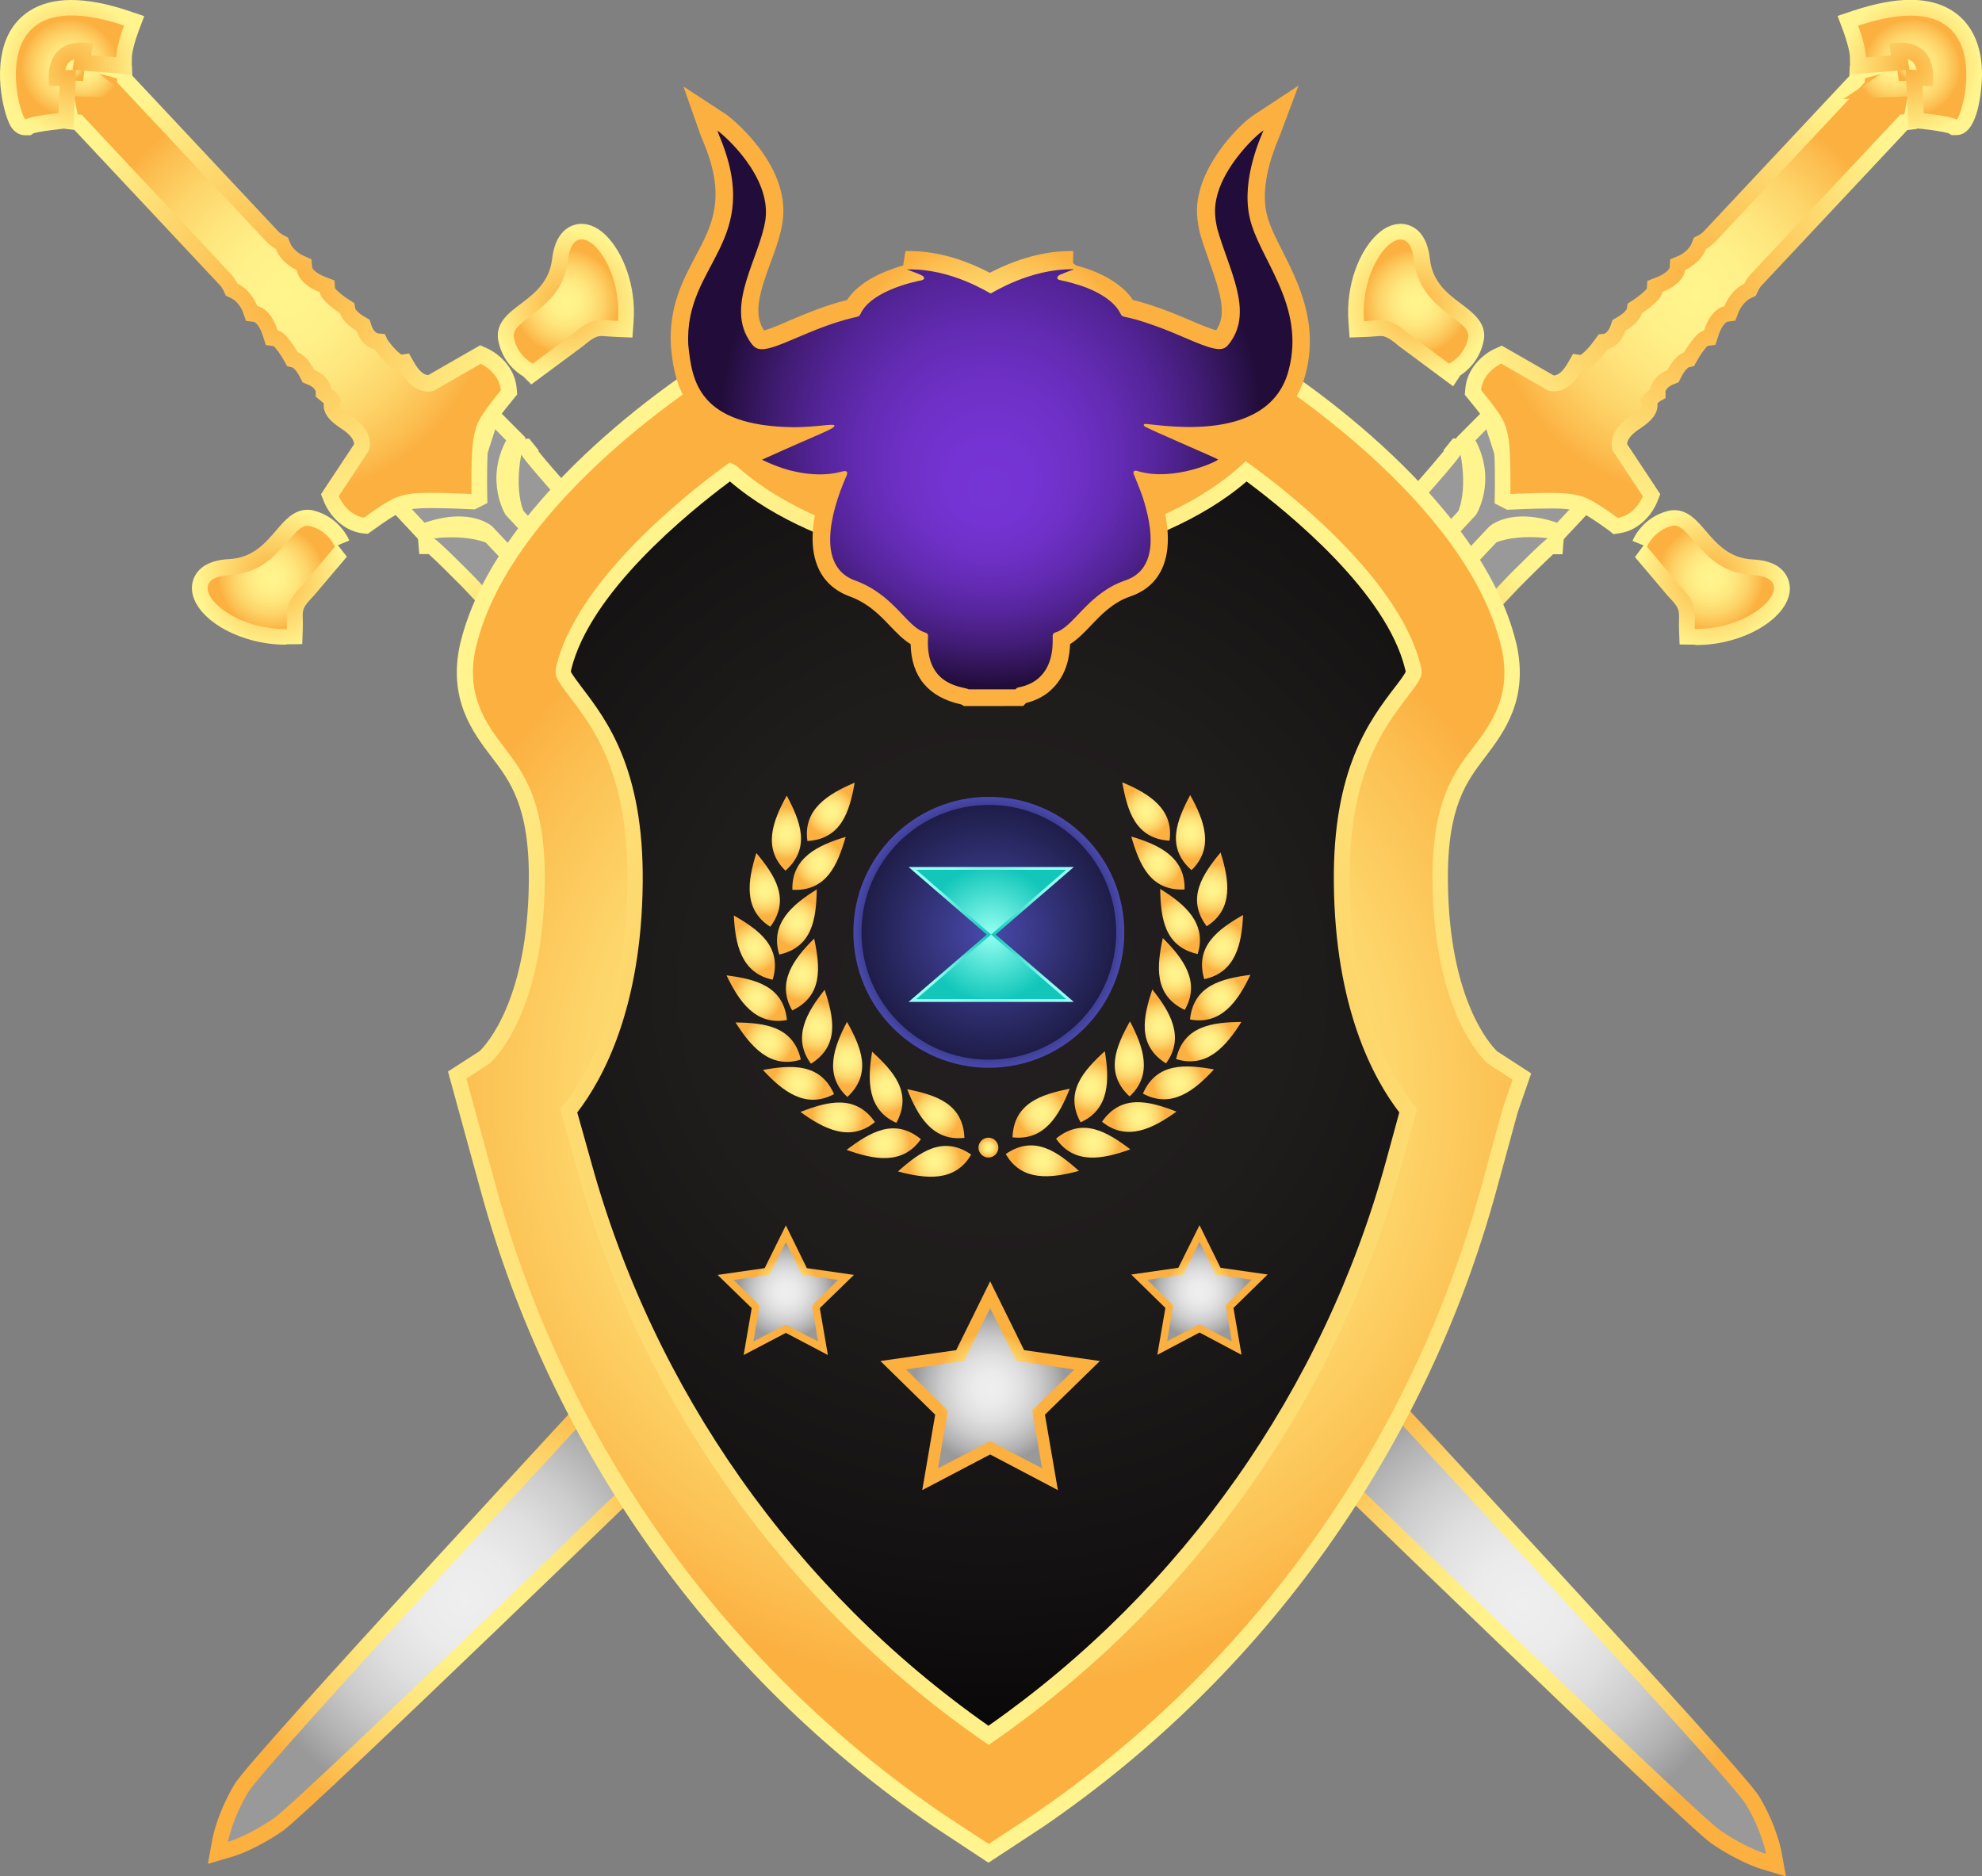 <?xml version="1.0" encoding="utf-8"?>
<!-- Generator: Adobe Illustrator 25.2.1, SVG Export Plug-In . SVG Version: 6.00 Build 0)  -->
<svg version="1.1" id="Layer_1" xmlns="http://www.w3.org/2000/svg" xmlns:xlink="http://www.w3.org/1999/xlink" x="0px" y="0px"
	 viewBox="0 0 1056.5 1000" style="enable-background:new 0 0 1056.5 1000;" xml:space="preserve">
<rect x="0" y="0" width="1056.5" height="1000" fill="#808080" stroke="none"/>
<style type="text/css">
	.st0{fill:url(#SVGID_1_);}
	.st1{fill:url(#SVGID_2_);}
	.st2{fill:url(#SVGID_3_);}
	.st3{fill:url(#SVGID_4_);}
	.st4{fill:url(#SVGID_5_);}
	.st5{fill:url(#SVGID_6_);}
	.st6{fill:url(#SVGID_7_);}
	.st7{fill:url(#SVGID_8_);}
	.st8{fill:url(#SVGID_9_);}
	.st9{fill:url(#SVGID_10_);}
	.st10{fill:url(#SVGID_11_);}
	.st11{fill:url(#SVGID_12_);}
	.st12{fill:url(#SVGID_13_);}
	.st13{fill:url(#SVGID_14_);}
	.st14{fill:url(#SVGID_15_);}
	.st15{fill:url(#SVGID_16_);}
	.st16{fill:url(#SVGID_17_);}
	.st17{fill:url(#SVGID_18_);}
	.st18{fill:url(#SVGID_19_);}
	.st19{fill:url(#SVGID_20_);}
	.st20{fill:url(#SVGID_21_);}
	.st21{fill:url(#SVGID_22_);}
	.st22{fill:url(#SVGID_23_);}
	.st23{fill:url(#SVGID_24_);}
	.st24{fill:url(#SVGID_25_);}
	.st25{fill:url(#SVGID_26_);}
	.st26{fill:url(#SVGID_27_);}
	.st27{fill:url(#SVGID_28_);}
	.st28{fill:url(#SVGID_29_);}
	.st29{fill:url(#SVGID_30_);}
	.st30{fill:url(#SVGID_31_);}
	.st31{fill:url(#SVGID_32_);}
	.st32{fill:url(#SVGID_33_);}
	.st33{fill:url(#SVGID_34_);}
	.st34{fill:url(#SVGID_35_);}
	.st35{fill:url(#SVGID_36_);}
	.st36{fill:url(#SVGID_37_);}
	.st37{fill:url(#SVGID_38_);}
	.st38{fill:url(#SVGID_39_);}
	.st39{fill:url(#SVGID_40_);}
	.st40{fill:url(#SVGID_41_);}
	.st41{fill:url(#SVGID_42_);}
	.st42{fill:url(#SVGID_43_);}
	.st43{fill:url(#SVGID_44_);}
	.st44{fill:url(#SVGID_45_);}
	.st45{fill:url(#SVGID_46_);}
	.st46{fill:url(#SVGID_47_);}
	.st47{fill:url(#SVGID_48_);}
	.st48{fill:url(#SVGID_49_);}
	.st49{fill-rule:evenodd;clip-rule:evenodd;fill:url(#path1872-7_1_);}
	.st50{fill-rule:evenodd;clip-rule:evenodd;fill:url(#path2784-4_1_);}
	.st51{fill-rule:evenodd;clip-rule:evenodd;fill:url(#path2790-0_1_);}
	.st52{fill-rule:evenodd;clip-rule:evenodd;fill:url(#path2796-9_1_);}
	.st53{fill-rule:evenodd;clip-rule:evenodd;fill:url(#path2802-4_1_);}
	.st54{fill-rule:evenodd;clip-rule:evenodd;fill:url(#path2808-8_1_);}
	.st55{fill-rule:evenodd;clip-rule:evenodd;fill:url(#path2814-8_1_);}
	.st56{fill-rule:evenodd;clip-rule:evenodd;fill:url(#path2820-2_1_);}
	.st57{fill-rule:evenodd;clip-rule:evenodd;fill:url(#path2826-4_1_);}
	.st58{fill-rule:evenodd;clip-rule:evenodd;fill:url(#path2832-5_1_);}
	.st59{fill-rule:evenodd;clip-rule:evenodd;fill:url(#path2838-5_1_);}
	.st60{fill-rule:evenodd;clip-rule:evenodd;fill:url(#path2844-1_1_);}
	.st61{fill-rule:evenodd;clip-rule:evenodd;fill:url(#path2850-7_1_);}
	.st62{fill-rule:evenodd;clip-rule:evenodd;fill:url(#path2856-1_1_);}
	.st63{fill-rule:evenodd;clip-rule:evenodd;fill:url(#path2862-1_1_);}
	.st64{fill-rule:evenodd;clip-rule:evenodd;fill:url(#path2868-5_1_);}
	.st65{fill-rule:evenodd;clip-rule:evenodd;fill:url(#path2874-2_1_);}
	.st66{fill-rule:evenodd;clip-rule:evenodd;fill:url(#path1872_1_);}
	.st67{fill-rule:evenodd;clip-rule:evenodd;fill:url(#path2784_1_);}
	.st68{fill-rule:evenodd;clip-rule:evenodd;fill:url(#path2790_1_);}
	.st69{fill-rule:evenodd;clip-rule:evenodd;fill:url(#path2796_1_);}
	.st70{fill-rule:evenodd;clip-rule:evenodd;fill:url(#path2802_1_);}
	.st71{fill-rule:evenodd;clip-rule:evenodd;fill:url(#path2808_1_);}
	.st72{fill-rule:evenodd;clip-rule:evenodd;fill:url(#path2814_1_);}
	.st73{fill-rule:evenodd;clip-rule:evenodd;fill:url(#path2820_1_);}
	.st74{fill-rule:evenodd;clip-rule:evenodd;fill:url(#path2826_1_);}
	.st75{fill-rule:evenodd;clip-rule:evenodd;fill:url(#path2832_1_);}
	.st76{fill-rule:evenodd;clip-rule:evenodd;fill:url(#path2838_1_);}
	.st77{fill-rule:evenodd;clip-rule:evenodd;fill:url(#path2844_1_);}
	.st78{fill-rule:evenodd;clip-rule:evenodd;fill:url(#path2850_1_);}
	.st79{fill-rule:evenodd;clip-rule:evenodd;fill:url(#path2856_1_);}
	.st80{fill-rule:evenodd;clip-rule:evenodd;fill:url(#path2862_1_);}
	.st81{fill-rule:evenodd;clip-rule:evenodd;fill:url(#path2868_1_);}
	.st82{fill-rule:evenodd;clip-rule:evenodd;fill:url(#path2874_1_);}
	.st83{fill:url(#path3042_1_);}
	.st84{fill:url(#SVGID_50_);}
	.st85{fill:url(#SVGID_51_);}
	.st86{fill:url(#SVGID_52_);}
	.st87{fill:url(#SVGID_53_);}
	.st88{fill:url(#SVGID_54_);}
	.st89{fill:url(#SVGID_55_);}
	.st90{fill:url(#SVGID_56_);}
	.st91{fill:url(#SVGID_57_);}
	.st92{fill:url(#SVGID_58_);}
	.st93{fill:url(#SVGID_59_);}
</style>
<g>
	<g>
		<g>
			<radialGradient id="SVGID_1_" cx="246.857" cy="853.668" r="137.963" gradientUnits="userSpaceOnUse">
				<stop  offset="0" style="stop-color:#FFF48D"/>
				<stop  offset="0.215" style="stop-color:#FFF189"/>
				<stop  offset="0.424" style="stop-color:#FEE67D"/>
				<stop  offset="0.63" style="stop-color:#FDD56A"/>
				<stop  offset="0.833" style="stop-color:#FCBD4F"/>
				<stop  offset="0.924" style="stop-color:#FBB040"/>
			</radialGradient>
			<path class="st0" d="M113.2,980.2c0.1-0.6,2.6-13.8,11.9-29.4c8.8-14.8,202.1-222.8,205-226.4l0.8-1l1.1-0.7c1.4-0.9,14.2-9,28-9
				c2.5,0,5,0.3,7.3,0.8l1.9,0.4c0.6-0.1,1.2-0.2,1.7-0.2c6.9,0,8.9,6.5,10.6,12.2c4.9,16.1-4.5,32.4-5.6,34.3l-0.6,1l-0.9,0.8
				c-3.5,3.2-209.5,203-223.6,212.8c-14.8,10.2-26.5,13.7-27,13.8l-13,3.8L113.2,980.2z"/>
			<radialGradient id="SVGID_2_" cx="247.991" cy="851.946" r="128.142" gradientUnits="userSpaceOnUse">
				<stop  offset="0" style="stop-color:#EFEFEF"/>
				<stop  offset="0.204" style="stop-color:#EBEBEB"/>
				<stop  offset="0.402" style="stop-color:#DFDFDF"/>
				<stop  offset="0.597" style="stop-color:#CCCCCC"/>
				<stop  offset="0.789" style="stop-color:#B1B1B1"/>
				<stop  offset="0.924" style="stop-color:#999999"/>
			</radialGradient>
			<path class="st1" d="M365.4,722.8c0,0,1.3,1.5,3.4,3.5c2.1,2,0.7-9.8,4.7,3.2c4,13-4.7,27.5-4.7,27.5S159.9,959.5,146.1,969
				c-13.8,9.5-24.6,12.7-24.6,12.7s2.2-12.1,10.8-26.5c8.6-14.4,204.2-225.3,204.2-225.3S352.1,719.7,365.4,722.8L365.4,722.8z"/>
			<radialGradient id="SVGID_3_" cx="378.247" cy="689.618" r="42.264" gradientUnits="userSpaceOnUse">
				<stop  offset="0" style="stop-color:#FFF48D"/>
				<stop  offset="0.215" style="stop-color:#FFF189"/>
				<stop  offset="0.424" style="stop-color:#FEE67D"/>
				<stop  offset="0.63" style="stop-color:#FDD56A"/>
				<stop  offset="0.833" style="stop-color:#FCBD4F"/>
				<stop  offset="0.924" style="stop-color:#FBB040"/>
			</radialGradient>
			<path class="st2" d="M334.5,721.2l65.2-72.3l22.3,20.9l-32,34.1c-5.2,5.8-12.1,14.7-14.3,19.2l-3.3,6.7l-7-2.5
				c-0.5-0.2-1.6-0.5-3.7-0.5c-6,0-13,2.1-13.1,2.1l-4.8,1.5L334.5,721.2z"/>
			<path d="M346.1,720.9l54.1-60.1l9.9,9.3l-26.2,28c-5.5,6.1-13,15.7-15.7,21.2C360.2,716.5,346.1,720.9,346.1,720.9L346.1,720.9z"
				/>
			<radialGradient id="SVGID_4_" cx="405.807" cy="715.682" r="42.442" gradientUnits="userSpaceOnUse">
				<stop  offset="0" style="stop-color:#FFF48D"/>
				<stop  offset="0.215" style="stop-color:#FFF189"/>
				<stop  offset="0.424" style="stop-color:#FEE67D"/>
				<stop  offset="0.63" style="stop-color:#FDD56A"/>
				<stop  offset="0.833" style="stop-color:#FCBD4F"/>
				<stop  offset="0.924" style="stop-color:#FBB040"/>
			</radialGradient>
			<path class="st3" d="M367.5,752.5l1.2-5c1.1-4.7,2.1-13.4,0.6-16.9l-2.9-6.8l6.4-3.7c4.3-2.5,12.7-9.9,18.4-15.7l31.8-34
				l22.3,20.9l-67.9,69.6L367.5,752.5z"/>
			<path d="M376.8,749.4l56.4-57.9l-9.9-9.3l-26.2,28c-5.7,5.9-14.8,14-20.2,17.1C380.3,735.1,376.8,749.4,376.8,749.4L376.8,749.4z
				"/>
			<radialGradient id="SVGID_5_" cx="549.934" cy="561.077" r="136.753" gradientUnits="userSpaceOnUse">
				<stop  offset="0" style="stop-color:#FFF48D"/>
				<stop  offset="0.215" style="stop-color:#FFF189"/>
				<stop  offset="0.424" style="stop-color:#FEE67D"/>
				<stop  offset="0.63" style="stop-color:#FDD56A"/>
				<stop  offset="0.833" style="stop-color:#FCBD4F"/>
				<stop  offset="0.924" style="stop-color:#FBB040"/>
			</radialGradient>
			<polygon class="st4" points="415.9,678.8 657.9,421.7 684,446.2 439,700.5 			"/>
			<polygon points="658.3,433.5 672.1,446.5 438.7,688.7 427.7,678.5 			"/>
			<radialGradient id="SVGID_6_" cx="522.598" cy="535.192" r="136.742" gradientUnits="userSpaceOnUse">
				<stop  offset="0" style="stop-color:#FFF48D"/>
				<stop  offset="0.215" style="stop-color:#FFF189"/>
				<stop  offset="0.424" style="stop-color:#FEE67D"/>
				<stop  offset="0.63" style="stop-color:#FDD56A"/>
				<stop  offset="0.833" style="stop-color:#FCBD4F"/>
				<stop  offset="0.924" style="stop-color:#FBB040"/>
			</radialGradient>
			<polygon class="st5" points="390.6,654.9 628.5,393.9 654.6,418.4 413.7,676.5 			"/>
			<polygon points="642.8,418.7 629,405.8 402.4,654.4 413.3,664.6 			"/>
			<radialGradient id="SVGID_7_" cx="745.665" cy="361.344" r="85.993" gradientUnits="userSpaceOnUse">
				<stop  offset="0" style="stop-color:#FBB040"/>
				<stop  offset="1" style="stop-color:#FFF48D"/>
			</radialGradient>
			<path class="st6" d="M671.6,431.6l-5.1,5.5l-2.9-13l-4.2-4l2.7-2.9l-4.9-22.2l13.7,12.8L783.4,288l0.2-0.2
				c8.8-8.1,22.2-9.8,31.8-9.8c4.8,0,8.6,0.4,10.3,0.6h0.1l8.3,1.4l-0.6,7.7l-0.6,7.7h-5c-3.5,3.2-11.6,11.1-18.3,17.9l-124,131.5
				L671.6,431.6z"/>
			<radialGradient id="SVGID_8_" cx="748.216" cy="359.619" r="75.174" gradientUnits="userSpaceOnUse">
				<stop  offset="0" style="stop-color:#EFEFEF"/>
				<stop  offset="0.204" style="stop-color:#EBEBEB"/>
				<stop  offset="0.402" style="stop-color:#DFDFDF"/>
				<stop  offset="0.597" style="stop-color:#CCCCCC"/>
				<stop  offset="0.789" style="stop-color:#B1B1B1"/>
				<stop  offset="0.924" style="stop-color:#999999"/>
			</radialGradient>
			<path class="st7" d="M671.2,419.7l118.1-125.8c12-11,37.1-6.8,35.9-7s-21.6,20.4-21.6,20.4L685.3,432.9L671.2,419.7L671.2,419.7z
				"/>
			<radialGradient id="SVGID_9_" cx="709.179" cy="325.302" r="85.545" gradientUnits="userSpaceOnUse">
				<stop  offset="0" style="stop-color:#FBB040"/>
				<stop  offset="1" style="stop-color:#FFF48D"/>
			</radialGradient>
			<path class="st8" d="M644.1,404.8l-14-13.2l123.3-132.4c6-6.7,13-14.9,16.2-18.8l-0.1-0.5l2.5-3.1l2.5-3.1h10.6l1.7,7.2l0,0.1
				c1.2,5.9,4.7,28.7-6.4,42.6l-0.2,0.2L667.8,404.1l6.2,5.8l-13.9,2.3l-3.8,4.1l-3.1-2.9l-20.4,3.4L644.1,404.8z"/>
			<radialGradient id="SVGID_10_" cx="710.896" cy="323.305" r="75.318" gradientUnits="userSpaceOnUse">
				<stop  offset="0" style="stop-color:#EFEFEF"/>
				<stop  offset="0.204" style="stop-color:#EBEBEB"/>
				<stop  offset="0.402" style="stop-color:#DFDFDF"/>
				<stop  offset="0.597" style="stop-color:#CCCCCC"/>
				<stop  offset="0.789" style="stop-color:#B1B1B1"/>
				<stop  offset="0.924" style="stop-color:#999999"/>
			</radialGradient>
			<path class="st9" d="M656,404.5l117.9-126c10.2-12.7,4.3-37.5,4.6-36.3s-19,22.8-19,22.8L641.9,391.3L656,404.5L656,404.5z"/>
			<radialGradient id="SVGID_11_" cx="606.422" cy="475.442" r="255.838" gradientUnits="userSpaceOnUse">
				<stop  offset="0" style="stop-color:#FBB040"/>
				<stop  offset="1" style="stop-color:#FFF48D"/>
			</radialGradient>
			<path class="st10" d="M359.1,726.6c0.3-2,2.3-9.3,13.1-20.2c9.4-9.5,389.4-417.1,407.9-436.9c1.5-2.8,7.2-15.5-0.9-30.8l-2.9-5.4
				l19.9-20l14.2,44l45.2,6.5l-23.1,24.7l-5.1-1.8c-5.6-1.9-10.9-2.9-15.6-2.9c-7.6,0-11.4,2.6-12.1,3.1
				c-12.8,13.6-385.1,408.4-409.1,434.4l-1,1.2c-10.8,12.2-19.5,13.8-21.2,14l-11.2,1.4L359.1,726.6z"/>
			<radialGradient id="SVGID_12_" cx="602.94" cy="478.412" r="242.683" gradientUnits="userSpaceOnUse">
				<stop  offset="0" style="stop-color:#EFEFEF"/>
				<stop  offset="0.204" style="stop-color:#EBEBEB"/>
				<stop  offset="0.402" style="stop-color:#DFDFDF"/>
				<stop  offset="0.597" style="stop-color:#CCCCCC"/>
				<stop  offset="0.789" style="stop-color:#B1B1B1"/>
				<stop  offset="0.924" style="stop-color:#999999"/>
			</radialGradient>
			<path class="st11" d="M383.3,716.7c-9.3,10.4-16,11.3-16,11.3s1-5.8,10.8-15.8c9.8-9.9,408.7-437.8,408.7-437.8
				s11.3-17.9-0.3-39.7l5.8-5.9l11.6,35.8l34.5,5l-8.4,9c-25.2-8.6-36.2,2.1-36.2,2.1S392.6,706.3,383.3,716.7L383.3,716.7z"/>
			<radialGradient id="SVGID_13_" cx="754.808" cy="162.552" r="39.933" gradientUnits="userSpaceOnUse">
				<stop  offset="0" style="stop-color:#FBB040"/>
				<stop  offset="1" style="stop-color:#FFF48D"/>
			</radialGradient>
			<path class="st12" d="M745.5,184.3l-0.2-0.2c-5.9-5-7.9-5-9.4-5c-0.9,0-2.1,0.1-3.4,0.2c-1.5,0.1-3.2,0.3-5.1,0.3l-8,0.3l-0.6-8
				c-1.6-20.9,6.3-37.5,13.6-45.3c4.4-4.8,9.3-7.3,14.2-7.3c3.2,0,13.7,1.3,15.6,18.7c1.4,12.5,9.6,18.7,16.9,24.1
				c6.3,4.8,13.5,10.2,11.8,19.3c-2,10.5-8.8,16.3-12.5,18.7l-3.8,5.8L745.5,184.3z"/>
			<radialGradient id="SVGID_14_" cx="754.801" cy="160.751" r="30.598" gradientUnits="userSpaceOnUse">
				<stop  offset="0" style="stop-color:#FFF48D"/>
				<stop  offset="0.215" style="stop-color:#FFF189"/>
				<stop  offset="0.424" style="stop-color:#FEE67D"/>
				<stop  offset="0.63" style="stop-color:#FDD56A"/>
				<stop  offset="0.833" style="stop-color:#FCBD4F"/>
				<stop  offset="0.924" style="stop-color:#FBB040"/>
			</radialGradient>
			<path class="st13" d="M772.4,193.8l-21.7-16.1c-11.1-9.4-14.2-6.8-23.6-6.5c-2.6-33.4,23.7-59.3,26.7-32.3s30.6,31,28.8,41
				C780.7,189.9,772.4,193.8,772.4,193.8L772.4,193.8z"/>
			<radialGradient id="SVGID_15_" cx="912.102" cy="307.7" r="39.03" gradientUnits="userSpaceOnUse">
				<stop  offset="0" style="stop-color:#FBB040"/>
				<stop  offset="1" style="stop-color:#FFF48D"/>
			</radialGradient>
			<path class="st14" d="M903.3,343.6l-8-0.1l-0.3-8c-0.1-2,0-3.6,0-5.1c0.1-5.2,0.2-6.4-5.6-12.4l-0.2-0.2l-17.7-20.9l4.6-6.2
				l-5.9-2.4c0.5-1.3,5.4-12.6,19-16c1.1-0.3,2.2-0.4,3.3-0.4c7.3,0,12.1,5.6,16.7,11c5.9,6.9,12.6,14.7,25.2,15.3
				c19.1,0.9,19.7,13.2,19.7,15.7c-0.4,15.4-24.6,29.9-49.9,29.9L903.3,343.6z"/>
			<radialGradient id="SVGID_16_" cx="911.792" cy="307.701" r="30.849" gradientUnits="userSpaceOnUse">
				<stop  offset="0" style="stop-color:#FFF48D"/>
				<stop  offset="0.215" style="stop-color:#FFF189"/>
				<stop  offset="0.424" style="stop-color:#FEE67D"/>
				<stop  offset="0.63" style="stop-color:#FDD56A"/>
				<stop  offset="0.833" style="stop-color:#FCBD4F"/>
				<stop  offset="0.924" style="stop-color:#FBB040"/>
			</radialGradient>
			<path class="st15" d="M877.9,291.4l17.5,20.7c10.1,10.4,7.7,13.7,8,23.1c33.5,0.4,57.7-27.4,30.5-28.8
				c-27.1-1.3-32.9-28.6-42.8-26.1C881.4,282.9,877.9,291.4,877.9,291.4L877.9,291.4z"/>
			<radialGradient id="SVGID_17_" cx="904.619" cy="155.893" r="126.349" gradientUnits="userSpaceOnUse">
				<stop  offset="0" style="stop-color:#FBB040"/>
				<stop  offset="1" style="stop-color:#FFF48D"/>
			</radialGradient>
			<path class="st16" d="M857.6,282.7c-14.6-10.5-16.6-10.7-22.7-11.4c-1.2-0.1-3.6-0.3-8.2-0.3c-9.3,0-21,0.6-21.1,0.6l-2.2,0.1
				l-6.7-3.4l0.1-5.3c0.1-5.7,0.2-22-0.9-28c-1.1-6-1.4-8-12.9-21.9l-2.2-2.7l0.3-3.4c1-11.4,10.2-18.6,15.5-21l3.9-1.8l27.7,15.9
				c0,0,0,0,0.1,0c2.3,0,5-2.4,7.4-6.6l2.8-4.9l4,0.6c1-0.6,3.4-2.5,7-7.3l2.7-3.7l2.9-0.3c0.6-0.2,2.3-1.2,3.4-4.3l1-3l2.7-1.6
				c3.4-2,4.6-3.7,4.9-4.2l0.5-3l3.1-2c2.8-1.8,6-4.5,7.1-5.9l0.3-4.2l4.9-1.9c5.3-2.1,6.7-4.4,7-5l0.3-4.6l4.8-2
				c1.3-0.6,5.3-3,6.7-6.7l1.1-2.8l2.7-1.4c1.1-0.6,2.2-1.6,2.5-1.9l77.7-82.9l0.2-5.2l30.1-8.1l1.2,10.4l11-0.4l-6.4,31.5l-5.2,0.6
				l-77.8,83c-0.3,0.3-1.2,1.4-1.7,2.6l-1.3,2.8l-2.8,1.3c-3.5,1.7-5.7,5.8-6.3,7.2l-1.8,4.7l-4.4,0.6c-0.5,0.3-2.8,1.8-4.6,7.3
				l-1.6,5l-4.2,0.6c-1.3,1.2-3.8,4.6-5.4,7.5l-1.8,3.2l-2.9,0.7c-0.5,0.3-2.1,1.6-3.9,5.1l-1.4,2.8l-2.9,1.2c-3,1.2-3.9,3-4.1,3.6
				l0,3.7l-2.9,1.6l-0.7,0.6c-0.3,0.2-0.5,0.4-0.7,0.6c0.7,6.8-6.1,11.3-10,13.9c-5.1,3.4-6.3,6.4-6.1,7.9l17.6,26.6l-1.6,4
				c-2.1,5.4-8.6,15-20,16.8l-3.4,0.5L857.6,282.7z"/>
			<radialGradient id="SVGID_18_" cx="903.791" cy="156.799" r="116.745" gradientUnits="userSpaceOnUse">
				<stop  offset="0" style="stop-color:#FFF48D"/>
				<stop  offset="0.215" style="stop-color:#FFF189"/>
				<stop  offset="0.424" style="stop-color:#FEE67D"/>
				<stop  offset="0.63" style="stop-color:#FDD56A"/>
				<stop  offset="0.833" style="stop-color:#FCBD4F"/>
				<stop  offset="0.924" style="stop-color:#FBB040"/>
			</radialGradient>
			<path class="st17" d="M805.1,263.3c0,0,0.4-21.4-1-29.6c-1.4-8.2-2.9-11.5-14.6-25.8c0.9-9.6,10.7-14.1,10.7-14.1l25,14.3
				c0,0,9.7,3.9,17.8-10.3c0,0,4.7,0.7,13.2-10.8c0.2-0.2,0.4-0.5,0.6-0.8c0,0,6.7-1.2,9.6-9.9c7.9-4.6,8.8-9.4,8.8-9.4
				s10.6-6.7,10.9-11.3c11.8-4.6,12.2-11.7,12.2-11.7s8.1-3.5,11.2-11.3c2.6-1.4,4.6-3.5,4.6-3.5l79.9-85.2l0.1-2.2l14.9-4l1,8.4
				l8.1-0.3l-3,15.1l-2.2,0.2L933,146.4c0,0-2,2.1-3.2,4.8c-7.6,3.6-10.6,12-10.6,12s-7,0.9-10.9,13c-4.5,0.7-10.6,11.6-10.6,11.6
				s-4.7,1.2-8.8,9.4c-8.5,3.5-9.3,10.2-9.3,10.2c-0.2,0.2-0.5,0.4-0.7,0.6c-10.9,9.2,3.8,4.9-9.9,13.9c-13.7,9-9.2,18.5-9.2,18.5
				l15.9,24.1c0,0-3.9,10.1-13.4,11.5c-15-10.8-18.4-12-26.7-12.9C827.5,262.1,805.2,263.3,805.1,263.3L805.1,263.3z"/>
			<radialGradient id="SVGID_19_" cx="1009.519" cy="35.25" r="22.805" gradientUnits="userSpaceOnUse">
				<stop  offset="0" style="stop-color:#FFF48D"/>
				<stop  offset="0.215" style="stop-color:#FFF189"/>
				<stop  offset="0.424" style="stop-color:#FEE67D"/>
				<stop  offset="0.63" style="stop-color:#FDD56A"/>
				<stop  offset="0.833" style="stop-color:#FCBD4F"/>
				<stop  offset="0.924" style="stop-color:#FBB040"/>
			</radialGradient>
			<path class="st18" d="M1003.2,39l-2.1-19.1l7.2-1.7c0.4-0.1,2.7-0.6,5.7-0.6c10.8,0,22.4,6.5,22.5,24.8l0.1,8.1l-54,2.3
				L1003.2,39z"/>
			<radialGradient id="SVGID_20_" cx="1019.164" cy="34.602" r="8.755" gradientUnits="userSpaceOnUse">
				<stop  offset="0" style="stop-color:#FFF48D"/>
				<stop  offset="0.215" style="stop-color:#FFF189"/>
				<stop  offset="0.424" style="stop-color:#FEE67D"/>
				<stop  offset="0.63" style="stop-color:#FDD56A"/>
				<stop  offset="0.833" style="stop-color:#FCBD4F"/>
				<stop  offset="0.924" style="stop-color:#FBB040"/>
			</radialGradient>
			<path class="st19" d="M1012.1,43.2l16-0.7c-0.2-20.4-17.9-16.1-17.9-16.1L1012.1,43.2L1012.1,43.2z"/>
			<radialGradient id="SVGID_21_" cx="1018" cy="36.073" r="37.295" gradientUnits="userSpaceOnUse">
				<stop  offset="0" style="stop-color:#FBB040"/>
				<stop  offset="1" style="stop-color:#FFF48D"/>
			</radialGradient>
			<path class="st20" d="M1038.6,71c-2-0.6-8.3-1.7-14.1-2.3l-7.2-0.7l-1.4-30.7l-29.7,2.4l-0.1-9.1c0-3.2-2.1-10.1-3.5-13.9
				l-3.1-8.2l8.3-2.8c11.6-3.8,21.8-5.8,30.6-5.8c23.8,0,38.1,14.8,38.1,39.7c0,0.3-0.1,32.4-13.6,32.4l-2.6,0L1038.6,71z
				 M1021.7,37.3c-0.4-1.7-1-3-1.8-4c-0.8-0.9-1.9-1.4-3-1.8l0.9,5.5l-1.1,0.1L1021.7,37.3z"/>
			<radialGradient id="SVGID_22_" cx="1019.275" cy="36.069" r="28.257" gradientUnits="userSpaceOnUse">
				<stop  offset="0" style="stop-color:#FFF48D"/>
				<stop  offset="0.215" style="stop-color:#FFF189"/>
				<stop  offset="0.424" style="stop-color:#FEE67D"/>
				<stop  offset="0.63" style="stop-color:#FDD56A"/>
				<stop  offset="0.833" style="stop-color:#FCBD4F"/>
				<stop  offset="0.924" style="stop-color:#FBB040"/>
			</radialGradient>
			<path class="st21" d="M1030.4,45.9c2.6-29.2-23.4-22.6-23.4-22.6l1,6.2l-13.4,1.1c0-6.2-4.1-16.9-4.1-16.9
				c78.6-26.1,54.9,51.7,52.3,50c-2.6-1.8-17.4-3.3-17.4-3.3l-0.6-14.6L1030.4,45.9L1030.4,45.9z"/>
		</g>
		<g>
			<radialGradient id="SVGID_23_" cx="812.816" cy="856.909" r="141.202" gradientUnits="userSpaceOnUse">
				<stop  offset="0" style="stop-color:#FFF48D"/>
				<stop  offset="0.215" style="stop-color:#FFF189"/>
				<stop  offset="0.424" style="stop-color:#FEE67D"/>
				<stop  offset="0.63" style="stop-color:#FDD56A"/>
				<stop  offset="0.833" style="stop-color:#FCBD4F"/>
				<stop  offset="0.924" style="stop-color:#FBB040"/>
			</radialGradient>
			<path class="st22" d="M939.1,996.2c-0.5-0.1-12.2-3.6-27-13.8c-14.2-9.8-226.6-216.1-230.1-219.2l-0.9-0.8l-0.6-1
				c-1.1-1.8-10.5-18.1-5.6-34.3c1.7-5.7,3.7-12.2,10.6-12.2c0.4,0,1,0,1.7,0.2l1.9-0.4c2.3-0.5,4.7-0.8,7.3-0.8c13.8,0,26.6,8,28,9
				l1.1,0.7l0.8,1c2.9,3.5,202.6,218,211.4,232.8c9.3,15.5,11.8,28.8,11.9,29.4l2.4,13.3L939.1,996.2z"/>
			<radialGradient id="SVGID_24_" cx="811.684" cy="855.186" r="131.382" gradientUnits="userSpaceOnUse">
				<stop  offset="0" style="stop-color:#EFEFEF"/>
				<stop  offset="0.204" style="stop-color:#EBEBEB"/>
				<stop  offset="0.402" style="stop-color:#DFDFDF"/>
				<stop  offset="0.597" style="stop-color:#CCCCCC"/>
				<stop  offset="0.789" style="stop-color:#B1B1B1"/>
				<stop  offset="0.924" style="stop-color:#999999"/>
			</radialGradient>
			<path class="st23" d="M691.1,722.8c13.2-3.1,28.8,7,28.8,7S922,947.2,930.6,961.6c8.6,14.4,10.8,26.5,10.8,26.5
				s-10.8-3.1-24.6-12.7C903,966,687.7,757,687.7,757s-8.7-14.5-4.7-27.5c4-13,2.5-1.2,4.7-3.2S691.1,722.8,691.1,722.8L691.1,722.8
				z"/>
			<radialGradient id="SVGID_25_" cx="678.187" cy="689.618" r="42.264" gradientUnits="userSpaceOnUse">
				<stop  offset="0" style="stop-color:#FFF48D"/>
				<stop  offset="0.215" style="stop-color:#FFF189"/>
				<stop  offset="0.424" style="stop-color:#FEE67D"/>
				<stop  offset="0.63" style="stop-color:#FDD56A"/>
				<stop  offset="0.833" style="stop-color:#FCBD4F"/>
				<stop  offset="0.924" style="stop-color:#FBB040"/>
			</radialGradient>
			<path class="st24" d="M707.9,728.9c-0.1,0-7.1-2.1-13.1-2.1c-2.1,0-3.3,0.3-3.7,0.5l-7,2.5l-3.3-6.7c-2.2-4.5-9.1-13.4-14.4-19.3
				l-31.8-34l22.3-20.9l65.2,72.3l-9.2,9.2L707.9,728.9z"/>
			<path d="M710.3,720.9c0,0-14.1-4.4-22-1.6c-2.7-5.5-10.2-15.1-15.7-21.2l-26.2-28l9.9-9.3L710.3,720.9L710.3,720.9z"/>
			<radialGradient id="SVGID_26_" cx="650.626" cy="715.676" r="42.439" gradientUnits="userSpaceOnUse">
				<stop  offset="0" style="stop-color:#FFF48D"/>
				<stop  offset="0.215" style="stop-color:#FFF189"/>
				<stop  offset="0.424" style="stop-color:#FEE67D"/>
				<stop  offset="0.63" style="stop-color:#FDD56A"/>
				<stop  offset="0.833" style="stop-color:#FCBD4F"/>
				<stop  offset="0.924" style="stop-color:#FBB040"/>
			</radialGradient>
			<path class="st25" d="M673.6,755.3l-62.4-64l22.3-20.8l32,34.1c5.5,5.6,13.9,13,18.2,15.5l6.4,3.7l-2.9,6.8
				c-1.4,3.4-0.6,12,0.6,16.9l1.2,5l-9.9,8.5L673.6,755.3z"/>
			<path d="M679.6,749.4c0,0-3.4-14.4-0.2-22.1c-5.3-3.1-14.4-11.2-20.2-17.1l-26.2-28l-9.9,9.3L679.6,749.4L679.6,749.4z"/>
			<radialGradient id="SVGID_27_" cx="506.5" cy="561.077" r="136.753" gradientUnits="userSpaceOnUse">
				<stop  offset="0" style="stop-color:#FFF48D"/>
				<stop  offset="0.215" style="stop-color:#FFF189"/>
				<stop  offset="0.424" style="stop-color:#FEE67D"/>
				<stop  offset="0.63" style="stop-color:#FDD56A"/>
				<stop  offset="0.833" style="stop-color:#FCBD4F"/>
				<stop  offset="0.924" style="stop-color:#FBB040"/>
			</radialGradient>
			<polygon class="st26" points="372.4,446.2 398.6,421.7 640.6,678.8 617.5,700.5 			"/>
			<polygon points="628.7,678.5 617.8,688.7 384.4,446.5 398.2,433.5 			"/>
			<radialGradient id="SVGID_28_" cx="533.834" cy="535.193" r="136.742" gradientUnits="userSpaceOnUse">
				<stop  offset="0" style="stop-color:#FFF48D"/>
				<stop  offset="0.215" style="stop-color:#FFF189"/>
				<stop  offset="0.424" style="stop-color:#FEE67D"/>
				<stop  offset="0.63" style="stop-color:#FDD56A"/>
				<stop  offset="0.833" style="stop-color:#FCBD4F"/>
				<stop  offset="0.924" style="stop-color:#FBB040"/>
			</radialGradient>
			<polygon class="st27" points="401.8,418.4 427.9,393.9 665.8,654.9 642.8,676.5 			"/>
			<polygon points="643.2,664.6 654.1,654.4 427.5,405.8 413.7,418.7 			"/>
			<radialGradient id="SVGID_29_" cx="309.641" cy="361.344" r="85.439" gradientUnits="userSpaceOnUse">
				<stop  offset="0" style="stop-color:#FBB040"/>
				<stop  offset="1" style="stop-color:#FFF48D"/>
			</radialGradient>
			<path class="st28" d="M246.7,313.1c-6.6-6.7-14.6-14.6-18.2-17.8h-5l-1.3-15.4l8.3-1.4h0.1c1.7-0.2,5.5-0.6,10.3-0.6
				c9.6,0,23,1.7,31.8,9.8l0.2,0.2l112.6,119.9l10.5-9.8l-2.1,18.7l3.1,3.3l-3.9,3.6l-1.7,15l-6.7-7.1l-14,13.2L246.7,313.1z"/>
			<radialGradient id="SVGID_30_" cx="308.218" cy="359.619" r="75.174" gradientUnits="userSpaceOnUse">
				<stop  offset="0" style="stop-color:#EFEFEF"/>
				<stop  offset="0.204" style="stop-color:#EBEBEB"/>
				<stop  offset="0.402" style="stop-color:#DFDFDF"/>
				<stop  offset="0.597" style="stop-color:#CCCCCC"/>
				<stop  offset="0.789" style="stop-color:#B1B1B1"/>
				<stop  offset="0.924" style="stop-color:#999999"/>
			</radialGradient>
			<path class="st29" d="M385.2,419.7l-14.1,13.2L252.8,307.4c0,0-20.3-20.6-21.6-20.4c-1.3,0.2,23.9-4,35.9,7L385.2,419.7
				L385.2,419.7z"/>
			<radialGradient id="SVGID_31_" cx="347.256" cy="325.037" r="85.404" gradientUnits="userSpaceOnUse">
				<stop  offset="0" style="stop-color:#FBB040"/>
				<stop  offset="1" style="stop-color:#FFF48D"/>
			</radialGradient>
			<path class="st30" d="M396.4,412.3l-14.4-2.1l6.6-6.2L276.3,283.9l-0.2-0.2c-11.1-13.9-7.6-36.7-6.4-42.6l0-0.1l1.7-7.2l6.7,0h4
				l5,6.2l-0.1,0.5c3.1,4,10.2,12.1,16.3,19l123.2,132.2l-14,13.2l10.6,11.3l-19.6-2.8l-3.2,3L396.4,412.3z"/>
			<radialGradient id="SVGID_32_" cx="345.538" cy="323.305" r="75.318" gradientUnits="userSpaceOnUse">
				<stop  offset="0" style="stop-color:#EFEFEF"/>
				<stop  offset="0.204" style="stop-color:#EBEBEB"/>
				<stop  offset="0.402" style="stop-color:#DFDFDF"/>
				<stop  offset="0.597" style="stop-color:#CCCCCC"/>
				<stop  offset="0.789" style="stop-color:#B1B1B1"/>
				<stop  offset="0.924" style="stop-color:#999999"/>
			</radialGradient>
			<path class="st31" d="M400.5,404.5l14.1-13.2L296.9,265c0,0-19.2-21.6-19-22.8c0.3-1.3-5.6,23.6,4.6,36.3L400.5,404.5
				L400.5,404.5z"/>
			<radialGradient id="SVGID_33_" cx="450.01" cy="475.442" r="255.838" gradientUnits="userSpaceOnUse">
				<stop  offset="0" style="stop-color:#FBB040"/>
				<stop  offset="1" style="stop-color:#FFF48D"/>
			</radialGradient>
			<path class="st32" d="M688,736.3c-1.6-0.2-10.4-1.9-21.2-14l-1.2-1.3c-25.2-27.3-396.1-420.6-408.9-434.2
				c-0.8-0.6-4.5-3.1-12.1-3.1c-4.7,0-9.9,1-15.6,2.9l-5.1,1.8l-23.1-24.7l45.2-6.5l14.2-44l19.9,20l-2.9,5.4
				c-8.1,15.4-2.3,28-0.9,30.8c18.3,19.7,398.5,427.4,407.9,436.9c10.8,11,12.7,18.3,13.1,20.2l1.9,11.1L688,736.3z"/>
			<radialGradient id="SVGID_34_" cx="453.494" cy="478.412" r="242.683" gradientUnits="userSpaceOnUse">
				<stop  offset="0" style="stop-color:#EFEFEF"/>
				<stop  offset="0.204" style="stop-color:#EBEBEB"/>
				<stop  offset="0.402" style="stop-color:#DFDFDF"/>
				<stop  offset="0.597" style="stop-color:#CCCCCC"/>
				<stop  offset="0.789" style="stop-color:#B1B1B1"/>
				<stop  offset="0.924" style="stop-color:#999999"/>
			</radialGradient>
			<path class="st33" d="M673.1,716.7c-9.3-10.4-410.6-436-410.6-436s-11-10.7-36.2-2.1l-8.4-9l34.5-5l11.6-35.8l5.8,5.9
				c-11.5,21.8-0.3,39.7-0.3,39.7s398.9,427.9,408.7,437.8c9.8,9.9,10.8,15.8,10.8,15.8S682.4,727.1,673.1,716.7L673.1,716.7z"/>
			<radialGradient id="SVGID_35_" cx="301.625" cy="162.082" r="39.678" gradientUnits="userSpaceOnUse">
				<stop  offset="0" style="stop-color:#FBB040"/>
				<stop  offset="1" style="stop-color:#FFF48D"/>
			</radialGradient>
			<path class="st34" d="M278.9,200.6c-3.4-2-11.2-7.8-13.3-19.2c-1.7-9.1,5.5-14.6,11.8-19.3c7.2-5.5,15.4-11.6,16.9-24.1
				c2-17.3,12.5-18.7,15.6-18.7c4.9,0,9.8,2.5,14.2,7.3c7.3,7.9,15.2,24.5,13.6,45.3l-0.6,8l-8-0.3c-2-0.1-3.6-0.2-5.1-0.3
				c-1.3-0.1-2.4-0.2-3.4-0.2c-1.5,0-3.5,0-9.4,5l-0.2,0.2l-27.8,20.6L278.9,200.6z"/>
			<radialGradient id="SVGID_36_" cx="301.632" cy="160.751" r="30.598" gradientUnits="userSpaceOnUse">
				<stop  offset="0" style="stop-color:#FFF48D"/>
				<stop  offset="0.215" style="stop-color:#FFF189"/>
				<stop  offset="0.424" style="stop-color:#FEE67D"/>
				<stop  offset="0.63" style="stop-color:#FDD56A"/>
				<stop  offset="0.833" style="stop-color:#FCBD4F"/>
				<stop  offset="0.924" style="stop-color:#FBB040"/>
			</radialGradient>
			<path class="st35" d="M284,193.8c0,0-8.3-4-10.1-14c-1.9-10,25.7-14,28.8-41s29.3-1.1,26.7,32.3c-9.4-0.3-12.5-2.9-23.6,6.5
				L284,193.8L284,193.8z"/>
			<radialGradient id="SVGID_37_" cx="144.334" cy="307.7" r="39.03" gradientUnits="userSpaceOnUse">
				<stop  offset="0" style="stop-color:#FBB040"/>
				<stop  offset="1" style="stop-color:#FFF48D"/>
			</radialGradient>
			<path class="st36" d="M152.2,343.6c-25.3,0-49.5-14.5-49.9-29.9c-0.1-2.5,0.6-14.7,19.7-15.7c12.6-0.6,19.3-8.4,25.2-15.3
				c4.6-5.4,9.4-11,16.7-11c1.1,0,2.2,0.1,3.3,0.4c13.6,3.5,18.5,14.8,19,16l-6.1,2.5l4.8,6.1l-17.7,20.9l-0.2,0.2
				c-5.8,6-5.8,7.2-5.6,12.4c0,1.5,0.1,3.2,0,5.1l-0.3,8l-8,0.1L152.2,343.6z"/>
			<radialGradient id="SVGID_38_" cx="144.642" cy="307.701" r="30.849" gradientUnits="userSpaceOnUse">
				<stop  offset="0" style="stop-color:#FFF48D"/>
				<stop  offset="0.215" style="stop-color:#FFF189"/>
				<stop  offset="0.424" style="stop-color:#FEE67D"/>
				<stop  offset="0.63" style="stop-color:#FDD56A"/>
				<stop  offset="0.833" style="stop-color:#FCBD4F"/>
				<stop  offset="0.924" style="stop-color:#FBB040"/>
			</radialGradient>
			<path class="st37" d="M178.5,291.4c0,0-3.4-8.5-13.3-11c-9.8-2.5-15.6,24.7-42.8,26.1s-3,29.2,30.5,28.8c0.3-9.4-2.1-12.7,8-23.1
				L178.5,291.4L178.5,291.4z"/>
			<radialGradient id="SVGID_39_" cx="151.816" cy="155.893" r="126.349" gradientUnits="userSpaceOnUse">
				<stop  offset="0" style="stop-color:#FBB040"/>
				<stop  offset="1" style="stop-color:#FFF48D"/>
			</radialGradient>
			<path class="st38" d="M192.7,284.2c-11.3-1.8-17.9-11.4-20-16.8l-1.6-4l17.6-26.6c0.1-1.5-1-4.5-6.1-7.9
				c-3.9-2.6-10.8-7.1-10-13.9c-0.2-0.2-0.4-0.4-0.7-0.6l-3.6-3l0-2.8c-0.2-0.7-1.1-2.4-4.1-3.6l-2.9-1.2l-1.4-2.8
				c-1.8-3.5-3.4-4.8-3.9-5.1l-2.9-0.7l-1.8-3.2c-1.6-2.9-4.1-6.3-5.4-7.5l-4.2-0.6l-1.6-5c-1.7-5.4-3.9-6.9-4.5-7.3l-4.5-0.6
				l-1.7-4.9c-0.5-1.4-2.7-5.5-6.2-7.2l-2.8-1.3l-1.3-2.8c-0.6-1.3-1.7-2.6-1.7-2.6l-77.8-83l-5.2-0.6L28,37.1l11,0.4L40.2,27
				l30.1,8.1l0.2,5.2l77.8,83c0.3,0.3,1.3,1.3,2.5,1.9l2.7,1.4l1.1,2.8c1.4,3.6,5.4,6.1,6.8,6.7l4.6,2.1l0.4,4.4
				c0.2,0.6,1.6,2.9,7,5l4.9,1.9l0.3,4.2c1.1,1.4,4.3,4.1,7.2,5.9l3.1,2l0.5,3c0.3,0.5,1.5,2.3,4.9,4.2l2.7,1.6l1,3
				c1,3.1,2.7,4.1,3.4,4.3l3.7,0.3l1.4,3l0.5,0.7c3.6,4.8,5.9,6.6,7,7.3l4-0.6l2.8,4.9c2.4,4.2,5.1,6.6,7.4,6.6c0,0,0,0,0.1,0
				l27.7-15.9l3.9,1.8c5.3,2.4,14.5,9.6,15.5,21l0.3,3.4l-2.2,2.7c-11.4,13.9-11.8,15.9-12.9,21.9c-1.1,6-1,22.3-0.9,28l0.1,5.3
				l-6.7,3.4l-2.2-0.1c-0.1,0-11.8-0.6-21.1-0.6c-4.6,0-7,0.2-8.2,0.3c-6.1,0.7-8.1,0.9-22.7,11.4l-2.8,2L192.7,284.2z"/>
			<radialGradient id="SVGID_40_" cx="152.643" cy="156.799" r="116.745" gradientUnits="userSpaceOnUse">
				<stop  offset="0" style="stop-color:#FFF48D"/>
				<stop  offset="0.215" style="stop-color:#FFF189"/>
				<stop  offset="0.424" style="stop-color:#FEE67D"/>
				<stop  offset="0.63" style="stop-color:#FDD56A"/>
				<stop  offset="0.833" style="stop-color:#FCBD4F"/>
				<stop  offset="0.924" style="stop-color:#FBB040"/>
			</radialGradient>
			<path class="st39" d="M251.3,263.3c0,0-22.3-1.2-30.6-0.3c-8.3,0.9-11.7,2.1-26.7,12.9c-9.5-1.5-13.4-11.5-13.4-11.5l15.9-24.1
				c0,0,4.5-9.4-9.2-18.5c-13.7-9,1-4.6-9.9-13.9c-0.2-0.2-0.5-0.4-0.7-0.6c0,0-0.8-6.8-9.3-10.2c-4.1-8.2-8.8-9.4-8.8-9.4
				s-6-11-10.6-11.6c-3.8-12.1-10.9-13-10.9-13s-2.9-8.3-10.6-12c-1.3-2.7-3.2-4.8-3.2-4.8L43.6,61.2l-2.2-0.2l-3-15.1l8.1,0.3
				l1-8.4l14.9,4l0.1,2.2l79.9,85.2c0,0,2,2.1,4.6,3.5c3.1,7.8,11.2,11.3,11.2,11.3s0.4,7.1,12.2,11.7c0.4,4.6,10.9,11.3,10.9,11.3
				s0.9,4.7,8.8,9.4c2.9,8.7,9.6,9.9,9.6,9.9c0.2,0.3,0.4,0.5,0.6,0.8c8.5,11.5,13.2,10.8,13.2,10.8c8.1,14.2,17.8,10.3,17.8,10.3
				l25-14.3c0,0,9.8,4.5,10.7,14.1c-11.7,14.3-13.2,17.6-14.6,25.8C250.9,241.9,251.3,263.3,251.3,263.3L251.3,263.3z"/>
			<radialGradient id="SVGID_41_" cx="44.73" cy="35.151" r="21.486" gradientUnits="userSpaceOnUse">
				<stop  offset="0" style="stop-color:#FFF48D"/>
				<stop  offset="0.215" style="stop-color:#FFF189"/>
				<stop  offset="0.424" style="stop-color:#FEE67D"/>
				<stop  offset="0.63" style="stop-color:#FDD56A"/>
				<stop  offset="0.833" style="stop-color:#FCBD4F"/>
				<stop  offset="0.924" style="stop-color:#FBB040"/>
			</radialGradient>
			<path class="st40" d="M19.9,50.5l0.1-8.1c0.1-18.3,11.7-24.8,22.5-24.8c3,0,5.3,0.5,5.7,0.6l7.2,1.7l-2.2,19.5l16.4,13.1
				L19.9,50.5z"/>
			<radialGradient id="SVGID_42_" cx="37.27" cy="34.602" r="8.755" gradientUnits="userSpaceOnUse">
				<stop  offset="0" style="stop-color:#FFF48D"/>
				<stop  offset="0.215" style="stop-color:#FFF189"/>
				<stop  offset="0.424" style="stop-color:#FEE67D"/>
				<stop  offset="0.63" style="stop-color:#FDD56A"/>
				<stop  offset="0.833" style="stop-color:#FCBD4F"/>
				<stop  offset="0.924" style="stop-color:#FBB040"/>
			</radialGradient>
			<path class="st41" d="M44.3,43.2l1.9-16.8c0,0-17.7-4.3-17.9,16.1L44.3,43.2L44.3,43.2z"/>
			<radialGradient id="SVGID_43_" cx="38.462" cy="36.069" r="37.284" gradientUnits="userSpaceOnUse">
				<stop  offset="0" style="stop-color:#FBB040"/>
				<stop  offset="1" style="stop-color:#FFF48D"/>
			</radialGradient>
			<path class="st42" d="M13.6,72.1c-1.9,0-5.5-0.6-8-5c-4-7-10.2-33.1-0.2-50.5C9.8,9.1,19,0,38,0c8.7,0,19,1.9,30.6,5.8l8.3,2.8
				l-3.1,8.2c-1.5,3.8-3.5,10.7-3.5,13.9l-0.1,9.1l-29.7-2.5L39.2,68L32,68.8c-5.8,0.6-12.1,1.6-14.1,2.2l-1.6,1.1L13.6,72.1z
				 M39.6,31.6c-1.2,0.3-2.2,0.9-3,1.8c-0.8,0.9-1.5,2.3-1.8,4l5-0.1l-1.1-0.1L39.6,31.6z"/>
			<radialGradient id="SVGID_44_" cx="37.159" cy="36.069" r="28.257" gradientUnits="userSpaceOnUse">
				<stop  offset="0" style="stop-color:#FFF48D"/>
				<stop  offset="0.215" style="stop-color:#FFF189"/>
				<stop  offset="0.424" style="stop-color:#FEE67D"/>
				<stop  offset="0.63" style="stop-color:#FDD56A"/>
				<stop  offset="0.833" style="stop-color:#FCBD4F"/>
				<stop  offset="0.924" style="stop-color:#FBB040"/>
			</radialGradient>
			<path class="st43" d="M26.1,45.9l5.7-0.2l-0.6,14.6c0,0-14.9,1.5-17.4,3.3c-2.6,1.8-26.3-76.1,52.3-50c0,0-4,10.6-4.1,16.9
				l-13.4-1.1l1-6.2C49.5,23.3,23.5,16.7,26.1,45.9L26.1,45.9z"/>
		</g>
	</g>
	<g>
		<g>
			<radialGradient id="SVGID_45_" cx="527.534" cy="526.363" r="504.07" gradientUnits="userSpaceOnUse">
				<stop  offset="0" style="stop-color:#231F20"/>
				<stop  offset="0.316" style="stop-color:#1F1C1C"/>
				<stop  offset="0.622" style="stop-color:#141112"/>
				<stop  offset="0.923" style="stop-color:#000000"/>
				<stop  offset="0.924" style="stop-color:#000000"/>
			</radialGradient>
			<path class="st44" d="M381,225.8c-1.3,0-37.3,39.6-97.2,118.8c45.1,73.7-30.4,327.4,66.7,449.8
				C435.6,901.7,502.1,919.8,528,944.8c34.6-34.5,80.3-42.3,155-136.5c97.1-122.4,69.9-358.6,88.3-463.6
				C662.4,143,529.3,290.8,562,275l-78.1-8.5L381,225.8z"/>
		</g>
		<radialGradient id="SVGID_46_" cx="527.534" cy="584.075" r="353.807" gradientUnits="userSpaceOnUse">
			<stop  offset="0" style="stop-color:#FBB040"/>
			<stop  offset="1" style="stop-color:#FFF48D"/>
		</radialGradient>
		<path class="st45" d="M497.5,973.4c-117.9-80.7-203.5-200.9-241.2-338.5l-17.5-63.8l16.9-10.9c3.4-3.3,25.6-27.1,26.2-90.4
			c0.4-39.8-9.9-53.3-19.9-66.4c-9.9-13-23.4-30.7-16.7-60.4l0.1-0.3c19.7-81.6,127.7-149.1,132.3-151.9l24.9-15.3l16.3,24.3
			c7.6,11.3,21.5,21.1,41.4,29.3c21.2,8.7,43.5,13.1,66.5,13.1c23,0,45.3-4.4,66.5-13.1c19.9-8.2,33.8-18,41.4-29.3l16.3-24.3
			l24.9,15.3c4.6,2.8,112.6,70.3,132.3,151.9l0.1,0.3c6.8,29.8-6.8,47.5-16.6,60.5c-10,13.1-20.3,26.6-19.9,66.4
			c0.6,63.3,22.9,87.2,26.2,90.4l18.2,11.8l-7.2,20.8l-11.5,42.1c-37.7,137.6-123.3,257.8-241.1,338.4l-29.5,19.4L497.5,973.4z
			 M315,618.9c33.4,121.8,108.6,228.5,211.9,300.9c103.4-72.4,178.5-179.1,211.9-300.9l7.1-26c-13.9-18.1-34.3-55.8-34.9-122.5
			c-0.6-60.6,19.2-86.6,32.3-103.8c1.8-2.3,5.4-7,6-8.6c0-0.3-0.1-0.7-0.3-1.4c-9.9-40.8-61.8-83.1-84.5-100
			c-49.5,42.5-131.9,49.2-135.5,49.4l-2.3,0.1l-2.1-0.1c-3.7-0.3-86-6.9-135.5-49.4c-22.7,16.9-74.6,59.2-84.6,100.2
			c-0.1,0.5-0.2,1-0.2,1.2c0.7,1.6,4.3,6.3,6,8.6c13.1,17.2,32.9,43.2,32.3,103.8c-0.6,66.7-21,104.5-34.9,122.5L315,618.9z"/>
		<radialGradient id="SVGID_47_" cx="527.534" cy="584.737" r="343.593" gradientUnits="userSpaceOnUse">
			<stop  offset="0" style="stop-color:#FFF48D"/>
			<stop  offset="0.215" style="stop-color:#FFF189"/>
			<stop  offset="0.424" style="stop-color:#FEE67D"/>
			<stop  offset="0.63" style="stop-color:#FDD56A"/>
			<stop  offset="0.833" style="stop-color:#FCBD4F"/>
			<stop  offset="0.924" style="stop-color:#FBB040"/>
		</radialGradient>
		<path class="st46" d="M793.1,566.9c-2.6-2.3-28.8-27.2-29.5-97c-0.4-42.6,11.3-58,21.6-71.5c9.4-12.3,21-27.6,15.1-53.5l-0.1-0.3
			c-18.9-78.3-124.1-143.9-128.5-146.7l-18-11.1l-11.8,17.6c-9.6,14.3-26.7,24.8-45.2,32.4c-44.6,18.3-94.8,18.3-139.4,0
			c-18.5-7.6-35.6-18.1-45.2-32.4l-11.8-17.6l-18,11.1c-4.5,2.8-109.7,68.4-128.5,146.7l-0.1,0.3c-5.9,25.9,5.8,41.2,15.1,53.5
			c10.3,13.5,22,28.9,21.6,71.5c-0.7,69.7-26.8,94.7-29.5,97l-12.3,8l15.9,57.9c37.2,135.7,121.6,254.2,237.7,333.7l24.8,16.3
			l24.8-16.3c116.1-79.5,200.5-198,237.7-333.7l11.6-42.4l5.2-14.9L793.1,566.9z M755.3,591l-8.3,30.1
			c-34.4,125.6-112.6,235.3-220,308.9c-107.5-73.6-185.6-183.3-220-308.9l-8.3-30.1c14-16.6,35.1-52.9,35.8-120.7
			c0.6-57.7-18.2-82.4-30.6-98.6c-8.2-10.8-8.4-11.8-7.3-16.9c10.3-42.2,61.6-86.3,93.3-109c46.5,44.7,131.5,51.6,135.4,51.9
			l1.6,0.1l1.6-0.1c4-0.3,89-7.2,135.5-51.9c31.7,22.6,83,66.7,93.3,109c1.2,5.1,0.9,6.2-7.3,16.9c-12.4,16.3-31.2,40.9-30.6,98.6
			C720.3,538,741.4,574.3,755.3,591z"/>
		<g>
			<radialGradient id="SVGID_48_" cx="527.957" cy="210.887" r="167.922" gradientUnits="userSpaceOnUse">
				<stop  offset="0" style="stop-color:#FFF48D"/>
				<stop  offset="0.117" style="stop-color:#FFF189"/>
				<stop  offset="0.231" style="stop-color:#FEE67D"/>
				<stop  offset="0.343" style="stop-color:#FDD56A"/>
				<stop  offset="0.453" style="stop-color:#FCBD4F"/>
				<stop  offset="0.503" style="stop-color:#FBB040"/>
			</radialGradient>
			<path class="st47" d="M513.8,376.3l-1.3-0.8c-0.1,0-0.3-0.1-0.4-0.1c-17.3-3.9-26.3-14.7-26.7-32.1c-4-2.4-7.3-5.9-10.8-9.5
				c-5.6-5.9-11.9-12.5-22.4-16.2c-7.7-3-13.3-8.3-16.3-15.5c-5-11.9-2.5-27.1,1.9-40.3c-0.3,0-0.5,0-0.8,0c-4.8,0-9.8-0.6-14.8-1.7
				c-8.2-1.5-16.7-5.5-20-7.1l-17.8-8.8c0,0,19.2-8.8,19.8-9.1c-41.8-6.7-44.8-33.6-46.6-50.6l0-0.5c-1.1-20.4,6.4-34.7,13.1-47.3
				c9-16.9,16.8-31.6,3.9-61.8l-0.2-0.5c-0.3-0.7-0.6-1.5-0.9-2.2l-9.2-26.1l23.1,15.1c0.3,0.2,34.1,25.6,29.8,56.8
				c-1.1,7.4-3.8,14.9-6.5,22.1c-4.9,13.5-9.5,26.1-3.9,35.3c0.2,0.3,0.3,0.5,0.4,0.7c2.9-0.6,9-3.2,13.5-5.2
				c8.5-3.6,19.1-8.1,30.8-11c6.7-10.3,20.5-15.7,29.9-18.4l1.3-7.7c0.7,0,1.3,0,2,0c13.7,0,28.2,3.9,42.9,11.6
				c18.2-9.5,33.3-11.6,43-11.6l1.5,0l-0.1,6.4l1.6,1.3c0.9,0.2,1.8,0.5,2.9,0.8c1.7,0.5,19.5,5.5,27.4,17.6
				c2.8,0.6,7.4,1.9,15.3,4.7c5.6,2,10.7,4.2,15.2,6.1c5.6,2.4,10.5,4.5,13.9,5.3c5.7-8.3,2.5-19.3-3.6-36.4
				c-1.8-5.1-3.7-10.3-5.2-15.7l-0.1-0.5c-1.9-8.7-2.2-15.8,1.6-26.5c6.1-16.5,20.7-31.3,27.2-35.5l24-15.8l-10.1,26.9
				c-0.1,0.3-0.3,0.8-0.6,1.5c-8.2,19.4-8,32.2-6.4,39.5c1.3,6.1,4.8,13.1,8.6,20.5c8.6,17.1,19.3,38.5,12.2,65.5
				c-3.8,14.3-14.7,31-44.1,35.8c2.1,1,2.4,1.2,3,1.7l6.9,5.1l-4.5,7.3c-3.9,6.3-25.2,12.3-38.9,12.3c-0.1,0-0.3,0-0.4,0
				c12.9,40.1-4.1,52.4-15.4,56.2c-9.2,3.1-15.5,9.7-21,15.5c-3.6,3.8-7.1,7.4-11.1,9.9c-0.2,6.2-1.7,16.3-9.5,23.8
				c-3.5,3.6-8.4,6.2-14,7.6l-1.5,1.6H513.8z"/>
			
				<radialGradient id="SVGID_49_" cx="527.957" cy="218.532" r="155.083" fx="527.609" fy="263.551" gradientUnits="userSpaceOnUse">
				<stop  offset="0" style="stop-color:#7634D6"/>
				<stop  offset="0.153" style="stop-color:#7433D2"/>
				<stop  offset="0.301" style="stop-color:#6E30C6"/>
				<stop  offset="0.447" style="stop-color:#632BB3"/>
				<stop  offset="0.592" style="stop-color:#542498"/>
				<stop  offset="0.736" style="stop-color:#411C74"/>
				<stop  offset="0.878" style="stop-color:#2A114A"/>
				<stop  offset="0.924" style="stop-color:#220D3A"/>
			</radialGradient>
			<path class="st48" d="M382.4,69.6c3.2,2.1,28.9,24.3,25.6,47.6c-3,19.8-20.8,44.5-9,63.6c2.1,3.4,3.7,5.4,7,5.3
				c8.2,0.3,26.5-11.4,48.5-16.7c2.6-0.7,3.4-0.3,4.3-2.3c4.5-9.6,20.3-15.1,30.9-17.4c0.9-0.2,3.7-0.4,2.7-2.1
				c-0.6-0.8-1.8-1.3-9-4c23.6-0.7,43.6,12.5,44.7,12.8c1-0.3,20.9-13.3,44.2-12.9l0.2-0.2c-0.1,0.1-0.2,0.3-0.2,0.4
				c-0.9,0.1-5.7,2.1-6.7,2.5c-1.1,0.5-2.3,1-1.9,2.3c0.5,1.1,2.1,0.5,10.3,3.1c5.7,1.5,18.7,6.7,23,15c1.9,3.7,0.1,0.3,19.2,7.2
				c12.8,4.6,23.4,10.3,30.8,11.9c5.9,1.2,7-1,8.8-3.3c12.3-17-0.8-38.7-7-60.7c-1.6-7.5-1.8-12.8,1.2-21.4
				c5.4-14.5,18.8-27.7,23.5-30.8c-0.9,2.5-12,25.5-7.4,46.3c4.8,22.1,30.1,46.5,20.8,81.6c-11,41.8-74.6,27.7-76.8,28.6
				c-0.2,0.1-0.4,0.1-0.4,0.4c-0.1,0.4,0.2,0.6,0.4,0.8c1.8,1.4,38,16.8,39.2,17.7c-0.7,1.2-23.4,11.6-42.1,6.4
				c-0.6-0.2-1.2-0.4-1.9-0.5c-2.5,0.8-0.8,1.1,3.7,13.8c5.8,17.8,8.4,38.9-9.3,44.8c-19.7,6.7-27.4,24.9-37,27.6
				c-0.9,0.2-1.6,1-1.6,1.9c0,2.5,1,14.4-6.7,21.8c-3.1,3.1-7.4,4.9-11.6,5.7c-0.6,0.1-1.1,0.5-1.5,1h-24.9
				c-2.3-1.5-22.2-1.1-21.8-25.7c0-3.7,0.8-3.8-2.3-4.9c-9.3-3.3-16.1-20.2-37-27.6c-19.8-7.6-12.8-35.6-4.3-55.1
				c0.4-0.8,0.8-1.7,0.5-2.6c-0.6-0.9-3-0.1-3.4,0c-7.7,2-16.1,1.6-23.9-0.1c-8.6-1.6-17.8-6.3-18-6.4c32.9-14.9,39-16.5,38.6-18.3
				c-1.4-1-8.8,0.9-21.3,1c-51.9-0.5-54.6-25.4-56.6-43.7c-2.4-44,40.9-54.4,16.3-112.2C383,71.1,382.7,70.4,382.4,69.6z"/>
		</g>
	</g>
	<g>
		<g id="layer1_10_" transform="translate(91.881 -228.75)">
			<g id="g3332_10_">
				<g id="g3240-1_10_" transform="matrix(-1 0 0 1 755.44 -.882)">
					<radialGradient id="path1872-7_1_" cx="291.751" cy="848.35" r="14.96" gradientUnits="userSpaceOnUse">
						<stop  offset="0" style="stop-color:#FFF48D"/>
						<stop  offset="0.215" style="stop-color:#FFF189"/>
						<stop  offset="0.424" style="stop-color:#FEE67D"/>
						<stop  offset="0.63" style="stop-color:#FDD56A"/>
						<stop  offset="0.833" style="stop-color:#FCBD4F"/>
						<stop  offset="0.924" style="stop-color:#FBB040"/>
					</radialGradient>
					<path id="path1872-7_10_" class="st49" d="M311.2,844.7c-15.1-10.4-27.5-1.3-39,9C287,857.7,302.7,859.6,311.2,844.7z"/>
					<radialGradient id="path2784-4_1_" cx="292.371" cy="822.931" r="14.195" gradientUnits="userSpaceOnUse">
						<stop  offset="0" style="stop-color:#FFF48D"/>
						<stop  offset="0.215" style="stop-color:#FFF189"/>
						<stop  offset="0.424" style="stop-color:#FEE67D"/>
						<stop  offset="0.63" style="stop-color:#FDD56A"/>
						<stop  offset="0.833" style="stop-color:#FCBD4F"/>
						<stop  offset="0.924" style="stop-color:#FBB040"/>
					</radialGradient>
					<path id="path2784-4_10_" class="st50" d="M307.6,835.8c-0.7-18.3-15.4-22.9-30.5-25.9C282.7,824.1,290.6,837.8,307.6,835.8z"
						/>
					<radialGradient id="path2790-0_1_" cx="264.597" cy="838.661" r="15.092" gradientUnits="userSpaceOnUse">
						<stop  offset="0" style="stop-color:#FFF48D"/>
						<stop  offset="0.215" style="stop-color:#FFF189"/>
						<stop  offset="0.424" style="stop-color:#FEE67D"/>
						<stop  offset="0.63" style="stop-color:#FDD56A"/>
						<stop  offset="0.833" style="stop-color:#FCBD4F"/>
						<stop  offset="0.924" style="stop-color:#FBB040"/>
					</radialGradient>
					<path id="path2790-0_10_" class="st51" d="M284.4,836.5c-14.1-11.6-27.3-3.6-39.6,5.7C259.2,847.4,274.6,850.6,284.4,836.5z"/>
					<radialGradient id="path2796-9_1_" cx="265.873" cy="808.869" r="14.753" gradientUnits="userSpaceOnUse">
						<stop  offset="0" style="stop-color:#FFF48D"/>
						<stop  offset="0.215" style="stop-color:#FFF189"/>
						<stop  offset="0.424" style="stop-color:#FEE67D"/>
						<stop  offset="0.63" style="stop-color:#FDD56A"/>
						<stop  offset="0.833" style="stop-color:#FCBD4F"/>
						<stop  offset="0.924" style="stop-color:#FBB040"/>
					</radialGradient>
					<path id="path2796-9_10_" class="st52" d="M271.3,827.8c8.8-16-1.5-27.5-12.9-37.9C255.9,805,255.7,820.8,271.3,827.8z"/>
					<radialGradient id="path2802-4_1_" cx="240.05" cy="824.962" r="15.102" gradientUnits="userSpaceOnUse">
						<stop  offset="0" style="stop-color:#FFF48D"/>
						<stop  offset="0.215" style="stop-color:#FFF189"/>
						<stop  offset="0.424" style="stop-color:#FEE67D"/>
						<stop  offset="0.63" style="stop-color:#FDD56A"/>
						<stop  offset="0.833" style="stop-color:#FCBD4F"/>
						<stop  offset="0.924" style="stop-color:#FBB040"/>
					</radialGradient>
					<path id="path2802-4_10_" class="st53" d="M259.9,827.5c-10.4-15-25.3-11-39.7-5.4C232.6,831,246.6,838.3,259.9,827.5
						L259.9,827.5z"/>
					<radialGradient id="path2808-8_1_" cx="245.368" cy="794.034" r="15.182" gradientUnits="userSpaceOnUse">
						<stop  offset="0" style="stop-color:#FFF48D"/>
						<stop  offset="0.215" style="stop-color:#FFF189"/>
						<stop  offset="0.424" style="stop-color:#FEE67D"/>
						<stop  offset="0.63" style="stop-color:#FDD56A"/>
						<stop  offset="0.833" style="stop-color:#FCBD4F"/>
						<stop  offset="0.924" style="stop-color:#FBB040"/>
					</radialGradient>
					<path id="path2808-8_10_" class="st54" d="M245.2,814c13.4-12.4,7.3-26.6-0.2-40C237.9,787.5,232.6,802.4,245.2,814L245.2,814z
						"/>
					<radialGradient id="path2814-8_1_" cx="219.11" cy="806.805" r="14.753" gradientUnits="userSpaceOnUse">
						<stop  offset="0" style="stop-color:#FFF48D"/>
						<stop  offset="0.215" style="stop-color:#FFF189"/>
						<stop  offset="0.424" style="stop-color:#FEE67D"/>
						<stop  offset="0.63" style="stop-color:#FDD56A"/>
						<stop  offset="0.833" style="stop-color:#FCBD4F"/>
						<stop  offset="0.924" style="stop-color:#FBB040"/>
					</radialGradient>
					<path id="path2814-8_10_" class="st55" d="M238.1,812.5c-7.3-16.7-22.8-15.6-37.9-12.9C210.6,810.9,222.9,820.7,238.1,812.5z"
						/>
					<radialGradient id="path2820-2_1_" cx="229.098" cy="776.674" r="15.039" gradientUnits="userSpaceOnUse">
						<stop  offset="0" style="stop-color:#FFF48D"/>
						<stop  offset="0.215" style="stop-color:#FFF189"/>
						<stop  offset="0.424" style="stop-color:#FEE67D"/>
						<stop  offset="0.63" style="stop-color:#FDD56A"/>
						<stop  offset="0.833" style="stop-color:#FCBD4F"/>
						<stop  offset="0.924" style="stop-color:#FBB040"/>
					</radialGradient>
					<path id="path2820-2_10_" class="st56" d="M225.8,796.4c15.5-9.7,12.1-24.8,7.3-39.4C223.5,768.9,215.6,782.6,225.8,796.4z"/>
					<radialGradient id="path2826-4_1_" cx="203.005" cy="784.802" r="14.367" gradientUnits="userSpaceOnUse">
						<stop  offset="0" style="stop-color:#FFF48D"/>
						<stop  offset="0.215" style="stop-color:#FFF189"/>
						<stop  offset="0.424" style="stop-color:#FEE67D"/>
						<stop  offset="0.63" style="stop-color:#FDD56A"/>
						<stop  offset="0.833" style="stop-color:#FCBD4F"/>
						<stop  offset="0.924" style="stop-color:#FBB040"/>
					</radialGradient>
					<path id="path2826-4_10_" class="st57" d="M220.4,794.1c-4-17.8-19.4-19.6-34.8-19.8C193.8,787.3,204,799.2,220.4,794.1z"/>
					<radialGradient id="path2832-5_1_" cx="221.017" cy="748.765" r="14.819" gradientUnits="userSpaceOnUse">
						<stop  offset="0" style="stop-color:#FFF48D"/>
						<stop  offset="0.215" style="stop-color:#FFF189"/>
						<stop  offset="0.424" style="stop-color:#FEE67D"/>
						<stop  offset="0.63" style="stop-color:#FDD56A"/>
						<stop  offset="0.833" style="stop-color:#FCBD4F"/>
						<stop  offset="0.924" style="stop-color:#FBB040"/>
					</radialGradient>
					<path id="path2832-5_10_" class="st58" d="M215.8,767.9c16.5-7.8,14.9-23.2,11.7-38.3C216.6,740.4,207.2,753,215.8,767.9z"/>
					<radialGradient id="path2838-5_1_" cx="196.945" cy="761.341" r="14.251" gradientUnits="userSpaceOnUse">
						<stop  offset="0" style="stop-color:#FFF48D"/>
						<stop  offset="0.215" style="stop-color:#FFF189"/>
						<stop  offset="0.424" style="stop-color:#FEE67D"/>
						<stop  offset="0.63" style="stop-color:#FDD56A"/>
						<stop  offset="0.833" style="stop-color:#FCBD4F"/>
						<stop  offset="0.924" style="stop-color:#FBB040"/>
					</radialGradient>
					<path id="path2838-5_10_" class="st59" d="M213,773c-1.9-18.2-16.9-21.8-32.2-23.8C187.4,763.1,196.2,776.1,213,773z"/>
					<radialGradient id="path2844-1_1_" cx="218.258" cy="720.763" r="14.362" gradientUnits="userSpaceOnUse">
						<stop  offset="0" style="stop-color:#FFF48D"/>
						<stop  offset="0.215" style="stop-color:#FFF189"/>
						<stop  offset="0.424" style="stop-color:#FEE67D"/>
						<stop  offset="0.63" style="stop-color:#FDD56A"/>
						<stop  offset="0.833" style="stop-color:#FCBD4F"/>
						<stop  offset="0.924" style="stop-color:#FBB040"/>
					</radialGradient>
					<path id="path2844-1_10_" class="st60" d="M208.9,738.1c17.8-3.9,19.7-19.3,20-34.7C215.8,711.5,203.8,721.7,208.9,738.1z"/>
					<radialGradient id="path2850-7_1_" cx="195.596" cy="734.386" r="14.373" gradientUnits="userSpaceOnUse">
						<stop  offset="0" style="stop-color:#FFF48D"/>
						<stop  offset="0.215" style="stop-color:#FFF189"/>
						<stop  offset="0.424" style="stop-color:#FEE67D"/>
						<stop  offset="0.63" style="stop-color:#FDD56A"/>
						<stop  offset="0.833" style="stop-color:#FCBD4F"/>
						<stop  offset="0.924" style="stop-color:#FBB040"/>
					</radialGradient>
					<path id="path2850-7_10_" class="st61" d="M205.4,751.5c5.2-17.5-7.4-26.6-20.7-34.2C185.4,732.6,188.6,748,205.4,751.5z"/>
					<radialGradient id="path2856-1_1_" cx="230.086" cy="689.606" r="14.164" gradientUnits="userSpaceOnUse">
						<stop  offset="0" style="stop-color:#FFF48D"/>
						<stop  offset="0.215" style="stop-color:#FFF189"/>
						<stop  offset="0.424" style="stop-color:#FEE67D"/>
						<stop  offset="0.63" style="stop-color:#FDD56A"/>
						<stop  offset="0.833" style="stop-color:#FCBD4F"/>
						<stop  offset="0.924" style="stop-color:#FBB040"/>
					</radialGradient>
					<path id="path2856-1_10_" class="st62" d="M215.9,703.7c18.3,0.9,24.1-13.4,28.4-28.2C229.6,679.8,215.4,686.5,215.9,703.7z"/>
					<radialGradient id="path2862-1_1_" cx="201.181" cy="703.676" r="15.029" gradientUnits="userSpaceOnUse">
						<stop  offset="0" style="stop-color:#FFF48D"/>
						<stop  offset="0.215" style="stop-color:#FFF189"/>
						<stop  offset="0.424" style="stop-color:#FEE67D"/>
						<stop  offset="0.63" style="stop-color:#FDD56A"/>
						<stop  offset="0.833" style="stop-color:#FCBD4F"/>
						<stop  offset="0.924" style="stop-color:#FBB040"/>
					</radialGradient>
					<path id="path2862-1_10_" class="st63" d="M204.1,723.3c11-14.6,2.4-27.5-7.4-39.3C192.1,698.6,189.6,714.2,204.1,723.3z"/>
					<radialGradient id="path2868-5_1_" cx="236.348" cy="662.135" r="14.212" gradientUnits="userSpaceOnUse">
						<stop  offset="0" style="stop-color:#FFF48D"/>
						<stop  offset="0.215" style="stop-color:#FFF189"/>
						<stop  offset="0.424" style="stop-color:#FEE67D"/>
						<stop  offset="0.63" style="stop-color:#FDD56A"/>
						<stop  offset="0.833" style="stop-color:#FCBD4F"/>
						<stop  offset="0.924" style="stop-color:#FBB040"/>
					</radialGradient>
					<path id="path2868-5_10_" class="st64" d="M223.9,677.7c18.2-1.1,22.5-15.9,25.2-31.1C235,652.5,221.5,660.7,223.9,677.7z"/>
					<radialGradient id="path2874-2_1_" cx="212.738" cy="673.425" r="15.181" gradientUnits="userSpaceOnUse">
						<stop  offset="0" style="stop-color:#FFF48D"/>
						<stop  offset="0.215" style="stop-color:#FFF189"/>
						<stop  offset="0.424" style="stop-color:#FEE67D"/>
						<stop  offset="0.63" style="stop-color:#FDD56A"/>
						<stop  offset="0.833" style="stop-color:#FCBD4F"/>
						<stop  offset="0.924" style="stop-color:#FBB040"/>
					</radialGradient>
					<path id="path2874-2_10_" class="st65" d="M212.2,693.4c13.7-12.1,7.9-26.4,0.7-40C205.4,666.8,199.9,681.5,212.2,693.4z"/>
				</g>
				<g id="g3240_10_">
					<radialGradient id="path1872_1_" cx="406.352" cy="847.732" r="14.96" gradientUnits="userSpaceOnUse">
						<stop  offset="0" style="stop-color:#FFF48D"/>
						<stop  offset="0.215" style="stop-color:#FFF189"/>
						<stop  offset="0.424" style="stop-color:#FEE67D"/>
						<stop  offset="0.63" style="stop-color:#FDD56A"/>
						<stop  offset="0.833" style="stop-color:#FCBD4F"/>
						<stop  offset="0.924" style="stop-color:#FBB040"/>
					</radialGradient>
					<path id="path1872_10_" class="st66" d="M425.8,844.1c-15.1-10.4-27.5-1.3-39,9C401.6,857.1,417.3,858.9,425.8,844.1z"/>
					<radialGradient id="path2784_1_" cx="406.972" cy="822.314" r="14.195" gradientUnits="userSpaceOnUse">
						<stop  offset="0" style="stop-color:#FFF48D"/>
						<stop  offset="0.215" style="stop-color:#FFF189"/>
						<stop  offset="0.424" style="stop-color:#FEE67D"/>
						<stop  offset="0.63" style="stop-color:#FDD56A"/>
						<stop  offset="0.833" style="stop-color:#FCBD4F"/>
						<stop  offset="0.924" style="stop-color:#FBB040"/>
					</radialGradient>
					<path id="path2784_10_" class="st67" d="M422.2,835.2c-0.7-18.3-15.4-22.9-30.5-25.9C397.3,823.5,405.2,837.2,422.2,835.2z"/>
					<radialGradient id="path2790_1_" cx="379.197" cy="838.043" r="15.092" gradientUnits="userSpaceOnUse">
						<stop  offset="0" style="stop-color:#FFF48D"/>
						<stop  offset="0.215" style="stop-color:#FFF189"/>
						<stop  offset="0.424" style="stop-color:#FEE67D"/>
						<stop  offset="0.63" style="stop-color:#FDD56A"/>
						<stop  offset="0.833" style="stop-color:#FCBD4F"/>
						<stop  offset="0.924" style="stop-color:#FBB040"/>
					</radialGradient>
					<path id="path2790_10_" class="st68" d="M399,835.9c-14.1-11.6-27.3-3.6-39.6,5.7C373.8,846.8,389.2,849.9,399,835.9z"/>
					<radialGradient id="path2796_1_" cx="380.474" cy="808.251" r="14.753" gradientUnits="userSpaceOnUse">
						<stop  offset="0" style="stop-color:#FFF48D"/>
						<stop  offset="0.215" style="stop-color:#FFF189"/>
						<stop  offset="0.424" style="stop-color:#FEE67D"/>
						<stop  offset="0.63" style="stop-color:#FDD56A"/>
						<stop  offset="0.833" style="stop-color:#FCBD4F"/>
						<stop  offset="0.924" style="stop-color:#FBB040"/>
					</radialGradient>
					<path id="path2796_10_" class="st69" d="M385.9,827.2c8.8-16-1.5-27.5-12.9-37.9C370.5,804.4,370.3,820.2,385.9,827.2z"/>
					<radialGradient id="path2802_1_" cx="354.651" cy="824.344" r="15.102" gradientUnits="userSpaceOnUse">
						<stop  offset="0" style="stop-color:#FFF48D"/>
						<stop  offset="0.215" style="stop-color:#FFF189"/>
						<stop  offset="0.424" style="stop-color:#FEE67D"/>
						<stop  offset="0.63" style="stop-color:#FDD56A"/>
						<stop  offset="0.833" style="stop-color:#FCBD4F"/>
						<stop  offset="0.924" style="stop-color:#FBB040"/>
					</radialGradient>
					<path id="path2802_10_" class="st70" d="M374.5,826.8c-10.4-15-25.3-11-39.7-5.4C347.2,830.4,361.2,837.7,374.5,826.8
						L374.5,826.8z"/>
					<radialGradient id="path2808_1_" cx="359.969" cy="793.417" r="15.182" gradientUnits="userSpaceOnUse">
						<stop  offset="0" style="stop-color:#FFF48D"/>
						<stop  offset="0.215" style="stop-color:#FFF189"/>
						<stop  offset="0.424" style="stop-color:#FEE67D"/>
						<stop  offset="0.63" style="stop-color:#FDD56A"/>
						<stop  offset="0.833" style="stop-color:#FCBD4F"/>
						<stop  offset="0.924" style="stop-color:#FBB040"/>
					</radialGradient>
					<path id="path2808_10_" class="st71" d="M359.8,813.4c13.4-12.4,7.3-26.6-0.2-40C352.5,786.9,347.2,801.8,359.8,813.4
						L359.8,813.4z"/>
					<radialGradient id="path2814_1_" cx="333.71" cy="806.188" r="14.753" gradientUnits="userSpaceOnUse">
						<stop  offset="0" style="stop-color:#FFF48D"/>
						<stop  offset="0.215" style="stop-color:#FFF189"/>
						<stop  offset="0.424" style="stop-color:#FEE67D"/>
						<stop  offset="0.63" style="stop-color:#FDD56A"/>
						<stop  offset="0.833" style="stop-color:#FCBD4F"/>
						<stop  offset="0.924" style="stop-color:#FBB040"/>
					</radialGradient>
					<path id="path2814_10_" class="st72" d="M352.7,811.9c-7.3-16.7-22.8-15.6-37.9-12.9C325.2,810.3,337.5,820,352.7,811.9z"/>
					<radialGradient id="path2820_1_" cx="343.698" cy="776.057" r="15.039" gradientUnits="userSpaceOnUse">
						<stop  offset="0" style="stop-color:#FFF48D"/>
						<stop  offset="0.215" style="stop-color:#FFF189"/>
						<stop  offset="0.424" style="stop-color:#FEE67D"/>
						<stop  offset="0.63" style="stop-color:#FDD56A"/>
						<stop  offset="0.833" style="stop-color:#FCBD4F"/>
						<stop  offset="0.924" style="stop-color:#FBB040"/>
					</radialGradient>
					<path id="path2820_10_" class="st73" d="M340.4,795.7c15.5-9.7,12.1-24.8,7.3-39.4C338.1,768.3,330.2,781.9,340.4,795.7z"/>
					<radialGradient id="path2826_1_" cx="317.605" cy="784.185" r="14.367" gradientUnits="userSpaceOnUse">
						<stop  offset="0" style="stop-color:#FFF48D"/>
						<stop  offset="0.215" style="stop-color:#FFF189"/>
						<stop  offset="0.424" style="stop-color:#FEE67D"/>
						<stop  offset="0.63" style="stop-color:#FDD56A"/>
						<stop  offset="0.833" style="stop-color:#FCBD4F"/>
						<stop  offset="0.924" style="stop-color:#FBB040"/>
					</radialGradient>
					<path id="path2826_10_" class="st74" d="M335,793.5c-4-17.8-19.4-19.6-34.8-19.8C308.4,786.6,318.6,798.6,335,793.5z"/>
					<radialGradient id="path2832_1_" cx="335.617" cy="748.147" r="14.819" gradientUnits="userSpaceOnUse">
						<stop  offset="0" style="stop-color:#FFF48D"/>
						<stop  offset="0.215" style="stop-color:#FFF189"/>
						<stop  offset="0.424" style="stop-color:#FEE67D"/>
						<stop  offset="0.63" style="stop-color:#FDD56A"/>
						<stop  offset="0.833" style="stop-color:#FCBD4F"/>
						<stop  offset="0.924" style="stop-color:#FBB040"/>
					</radialGradient>
					<path id="path2832_10_" class="st75" d="M330.4,767.3c16.5-7.8,14.9-23.2,11.7-38.3C331.2,739.8,321.8,752.4,330.4,767.3z"/>
					<radialGradient id="path2838_1_" cx="311.545" cy="760.723" r="14.251" gradientUnits="userSpaceOnUse">
						<stop  offset="0" style="stop-color:#FFF48D"/>
						<stop  offset="0.215" style="stop-color:#FFF189"/>
						<stop  offset="0.424" style="stop-color:#FEE67D"/>
						<stop  offset="0.63" style="stop-color:#FDD56A"/>
						<stop  offset="0.833" style="stop-color:#FCBD4F"/>
						<stop  offset="0.924" style="stop-color:#FBB040"/>
					</radialGradient>
					<path id="path2838_10_" class="st76" d="M327.6,772.4c-1.9-18.2-16.9-21.8-32.2-23.8C302,762.4,310.8,775.5,327.6,772.4z"/>
					<radialGradient id="path2844_1_" cx="332.859" cy="720.145" r="14.362" gradientUnits="userSpaceOnUse">
						<stop  offset="0" style="stop-color:#FFF48D"/>
						<stop  offset="0.215" style="stop-color:#FFF189"/>
						<stop  offset="0.424" style="stop-color:#FEE67D"/>
						<stop  offset="0.63" style="stop-color:#FDD56A"/>
						<stop  offset="0.833" style="stop-color:#FCBD4F"/>
						<stop  offset="0.924" style="stop-color:#FBB040"/>
					</radialGradient>
					<path id="path2844_10_" class="st77" d="M323.5,737.5c17.8-3.9,19.7-19.3,20-34.7C330.4,710.9,318.4,721.1,323.5,737.5z"/>
					<radialGradient id="path2850_1_" cx="310.197" cy="733.768" r="14.373" gradientUnits="userSpaceOnUse">
						<stop  offset="0" style="stop-color:#FFF48D"/>
						<stop  offset="0.215" style="stop-color:#FFF189"/>
						<stop  offset="0.424" style="stop-color:#FEE67D"/>
						<stop  offset="0.63" style="stop-color:#FDD56A"/>
						<stop  offset="0.833" style="stop-color:#FCBD4F"/>
						<stop  offset="0.924" style="stop-color:#FBB040"/>
					</radialGradient>
					<path id="path2850_10_" class="st78" d="M320,750.9c5.2-17.5-7.4-26.6-20.7-34.2C300,731.9,303.2,747.4,320,750.9z"/>
					<radialGradient id="path2856_1_" cx="344.686" cy="688.989" r="14.164" gradientUnits="userSpaceOnUse">
						<stop  offset="0" style="stop-color:#FFF48D"/>
						<stop  offset="0.215" style="stop-color:#FFF189"/>
						<stop  offset="0.424" style="stop-color:#FEE67D"/>
						<stop  offset="0.63" style="stop-color:#FDD56A"/>
						<stop  offset="0.833" style="stop-color:#FCBD4F"/>
						<stop  offset="0.924" style="stop-color:#FBB040"/>
					</radialGradient>
					<path id="path2856_10_" class="st79" d="M330.5,703c18.3,0.9,24.1-13.4,28.4-28.2C344.2,679.2,330,685.9,330.5,703z"/>
					<radialGradient id="path2862_1_" cx="315.781" cy="703.059" r="15.029" gradientUnits="userSpaceOnUse">
						<stop  offset="0" style="stop-color:#FFF48D"/>
						<stop  offset="0.215" style="stop-color:#FFF189"/>
						<stop  offset="0.424" style="stop-color:#FEE67D"/>
						<stop  offset="0.63" style="stop-color:#FDD56A"/>
						<stop  offset="0.833" style="stop-color:#FCBD4F"/>
						<stop  offset="0.924" style="stop-color:#FBB040"/>
					</radialGradient>
					<path id="path2862_10_" class="st80" d="M318.7,722.7c11-14.6,2.4-27.5-7.4-39.3C306.7,698,304.2,713.5,318.7,722.7z"/>
					<radialGradient id="path2868_1_" cx="350.948" cy="661.518" r="14.212" gradientUnits="userSpaceOnUse">
						<stop  offset="0" style="stop-color:#FFF48D"/>
						<stop  offset="0.215" style="stop-color:#FFF189"/>
						<stop  offset="0.424" style="stop-color:#FEE67D"/>
						<stop  offset="0.63" style="stop-color:#FDD56A"/>
						<stop  offset="0.833" style="stop-color:#FCBD4F"/>
						<stop  offset="0.924" style="stop-color:#FBB040"/>
					</radialGradient>
					<path id="path2868_10_" class="st81" d="M338.5,677c18.2-1.1,22.5-15.9,25.2-31.1C349.6,651.9,336.1,660,338.5,677z"/>
					<radialGradient id="path2874_1_" cx="327.338" cy="672.808" r="15.181" gradientUnits="userSpaceOnUse">
						<stop  offset="0" style="stop-color:#FFF48D"/>
						<stop  offset="0.215" style="stop-color:#FFF189"/>
						<stop  offset="0.424" style="stop-color:#FEE67D"/>
						<stop  offset="0.63" style="stop-color:#FDD56A"/>
						<stop  offset="0.833" style="stop-color:#FCBD4F"/>
						<stop  offset="0.924" style="stop-color:#FBB040"/>
					</radialGradient>
					<path id="path2874_10_" class="st82" d="M326.8,692.8c13.7-12.1,7.9-26.4,0.7-40C320,666.2,314.5,680.9,326.8,692.8z"/>
				</g>
				<radialGradient id="path3042_1_" cx="434.969" cy="840.403" r="5.294" gradientUnits="userSpaceOnUse">
					<stop  offset="0" style="stop-color:#FFF48D"/>
					<stop  offset="0.215" style="stop-color:#FFF189"/>
					<stop  offset="0.424" style="stop-color:#FEE67D"/>
					<stop  offset="0.63" style="stop-color:#FDD56A"/>
					<stop  offset="0.833" style="stop-color:#FCBD4F"/>
					<stop  offset="0.924" style="stop-color:#FBB040"/>
				</radialGradient>
				<path id="path3042_10_" class="st83" d="M440.3,840.4c0,2.9-2.4,5.3-5.3,5.3c-2.9,0-5.3-2.4-5.3-5.3c0-2.9,2.4-5.3,5.3-5.3
					C437.9,835.1,440.3,837.5,440.3,840.4L440.3,840.4z"/>
			</g>
		</g>
		<g>
			<g>
				<radialGradient id="SVGID_50_" cx="527.122" cy="496.885" r="72.24" gradientUnits="userSpaceOnUse">
					<stop  offset="0.73" style="stop-color:#1E1D48"/>
					<stop  offset="1" style="stop-color:#4949AD"/>
				</radialGradient>
				<circle class="st84" cx="527.1" cy="496.9" r="72.2"/>
				<radialGradient id="SVGID_51_" cx="527.122" cy="496.885" r="67.864" gradientUnits="userSpaceOnUse">
					<stop  offset="0" style="stop-color:#4949AD"/>
					<stop  offset="1" style="stop-color:#1E1D48"/>
				</radialGradient>
				<circle class="st85" cx="527.1" cy="496.9" r="67.9"/>
			</g>
			<g>
				<radialGradient id="SVGID_52_" cx="528.341" cy="498.057" r="40.201" gradientUnits="userSpaceOnUse">
					<stop  offset="0" style="stop-color:#12C7BA"/>
					<stop  offset="1" style="stop-color:#94FFF2"/>
				</radialGradient>
				<polygon class="st86" points="484.3,534 526,498.1 484.3,462.1 572.4,462.1 530.7,498.1 572.4,534 				"/>
				<radialGradient id="SVGID_53_" cx="528.341" cy="497.672" r="36.16" gradientUnits="userSpaceOnUse">
					<stop  offset="0" style="stop-color:#94FFF2"/>
					<stop  offset="1" style="stop-color:#12C7BA"/>
				</radialGradient>
				<polygon class="st87" points="568.3,463.6 488.4,463.6 528.3,498.1 488.4,532.5 568.3,532.5 528.3,498.1 				"/>
			</g>
		</g>
	</g>
	<g>
		<radialGradient id="SVGID_54_" cx="527.776" cy="738.572" r="57.105" gradientUnits="userSpaceOnUse">
			<stop  offset="0" style="stop-color:#FFF48D"/>
			<stop  offset="0.117" style="stop-color:#FFF189"/>
			<stop  offset="0.231" style="stop-color:#FEE67D"/>
			<stop  offset="0.343" style="stop-color:#FDD56A"/>
			<stop  offset="0.453" style="stop-color:#FCBD4F"/>
			<stop  offset="0.503" style="stop-color:#FBB040"/>
		</radialGradient>
		<polygon class="st88" points="527.8,775.2 491.6,794.2 498.5,754 469.3,725.4 509.7,719.6 527.8,682.9 545.9,719.6 586.3,725.4 
			557,754 563.9,794.2 		"/>
		<radialGradient id="SVGID_55_" cx="527.775" cy="739.938" r="43.823" gradientUnits="userSpaceOnUse">
			<stop  offset="0" style="stop-color:#EFEFEF"/>
			<stop  offset="0.204" style="stop-color:#EBEBEB"/>
			<stop  offset="0.402" style="stop-color:#DFDFDF"/>
			<stop  offset="0.597" style="stop-color:#CCCCCC"/>
			<stop  offset="0.789" style="stop-color:#B1B1B1"/>
			<stop  offset="0.924" style="stop-color:#999999"/>
		</radialGradient>
		<polygon class="st89" points="527.8,697.2 541.7,725.3 572.7,729.9 550.2,751.7 555.5,782.6 527.8,768.1 500,782.6 505.3,751.7 
			482.9,729.9 513.9,725.3 		"/>
	</g>
	<g>
		<radialGradient id="SVGID_56_" cx="639.365" cy="687.505" r="35.448" gradientUnits="userSpaceOnUse">
			<stop  offset="0" style="stop-color:#FFF48D"/>
			<stop  offset="0.117" style="stop-color:#FFF189"/>
			<stop  offset="0.231" style="stop-color:#FEE67D"/>
			<stop  offset="0.343" style="stop-color:#FDD56A"/>
			<stop  offset="0.453" style="stop-color:#FCBD4F"/>
			<stop  offset="0.503" style="stop-color:#FBB040"/>
		</radialGradient>
		<polygon class="st90" points="639.4,710.2 616.9,722.1 621.2,697.1 603,679.3 628.1,675.7 639.4,653 650.6,675.7 675.7,679.3 
			657.5,697.1 661.8,722.1 		"/>
		<radialGradient id="SVGID_57_" cx="639.365" cy="688.352" r="27.203" gradientUnits="userSpaceOnUse">
			<stop  offset="0" style="stop-color:#EFEFEF"/>
			<stop  offset="0.204" style="stop-color:#EBEBEB"/>
			<stop  offset="0.402" style="stop-color:#DFDFDF"/>
			<stop  offset="0.597" style="stop-color:#CCCCCC"/>
			<stop  offset="0.789" style="stop-color:#B1B1B1"/>
			<stop  offset="0.924" style="stop-color:#999999"/>
		</radialGradient>
		<polygon class="st91" points="639.4,661.8 648,679.3 667.2,682.1 653.3,695.7 656.6,714.9 639.4,705.8 622.1,714.9 625.4,695.7 
			611.5,682.1 630.8,679.3 		"/>
	</g>
	<g>
		<radialGradient id="SVGID_58_" cx="418.864" cy="687.661" r="35.467" gradientUnits="userSpaceOnUse">
			<stop  offset="0" style="stop-color:#FFF48D"/>
			<stop  offset="0.117" style="stop-color:#FFF189"/>
			<stop  offset="0.231" style="stop-color:#FEE67D"/>
			<stop  offset="0.343" style="stop-color:#FDD56A"/>
			<stop  offset="0.453" style="stop-color:#FCBD4F"/>
			<stop  offset="0.503" style="stop-color:#FBB040"/>
		</radialGradient>
		<polygon class="st92" points="418.9,710.4 396.4,722.2 400.7,697.2 382.5,679.5 407.6,675.9 418.9,653.1 430.1,675.9 455.2,679.5 
			437,697.2 441.3,722.2 		"/>
		<radialGradient id="SVGID_59_" cx="418.864" cy="688.509" r="27.217" gradientUnits="userSpaceOnUse">
			<stop  offset="0" style="stop-color:#EFEFEF"/>
			<stop  offset="0.204" style="stop-color:#EBEBEB"/>
			<stop  offset="0.402" style="stop-color:#DFDFDF"/>
			<stop  offset="0.597" style="stop-color:#CCCCCC"/>
			<stop  offset="0.789" style="stop-color:#B1B1B1"/>
			<stop  offset="0.924" style="stop-color:#999999"/>
		</radialGradient>
		<polygon class="st93" points="418.9,662 427.5,679.4 446.8,682.2 432.8,695.8 436.1,715 418.9,706 401.6,715 404.9,695.8 
			391,682.2 410.2,679.4 		"/>
	</g>
</g>
</svg>
